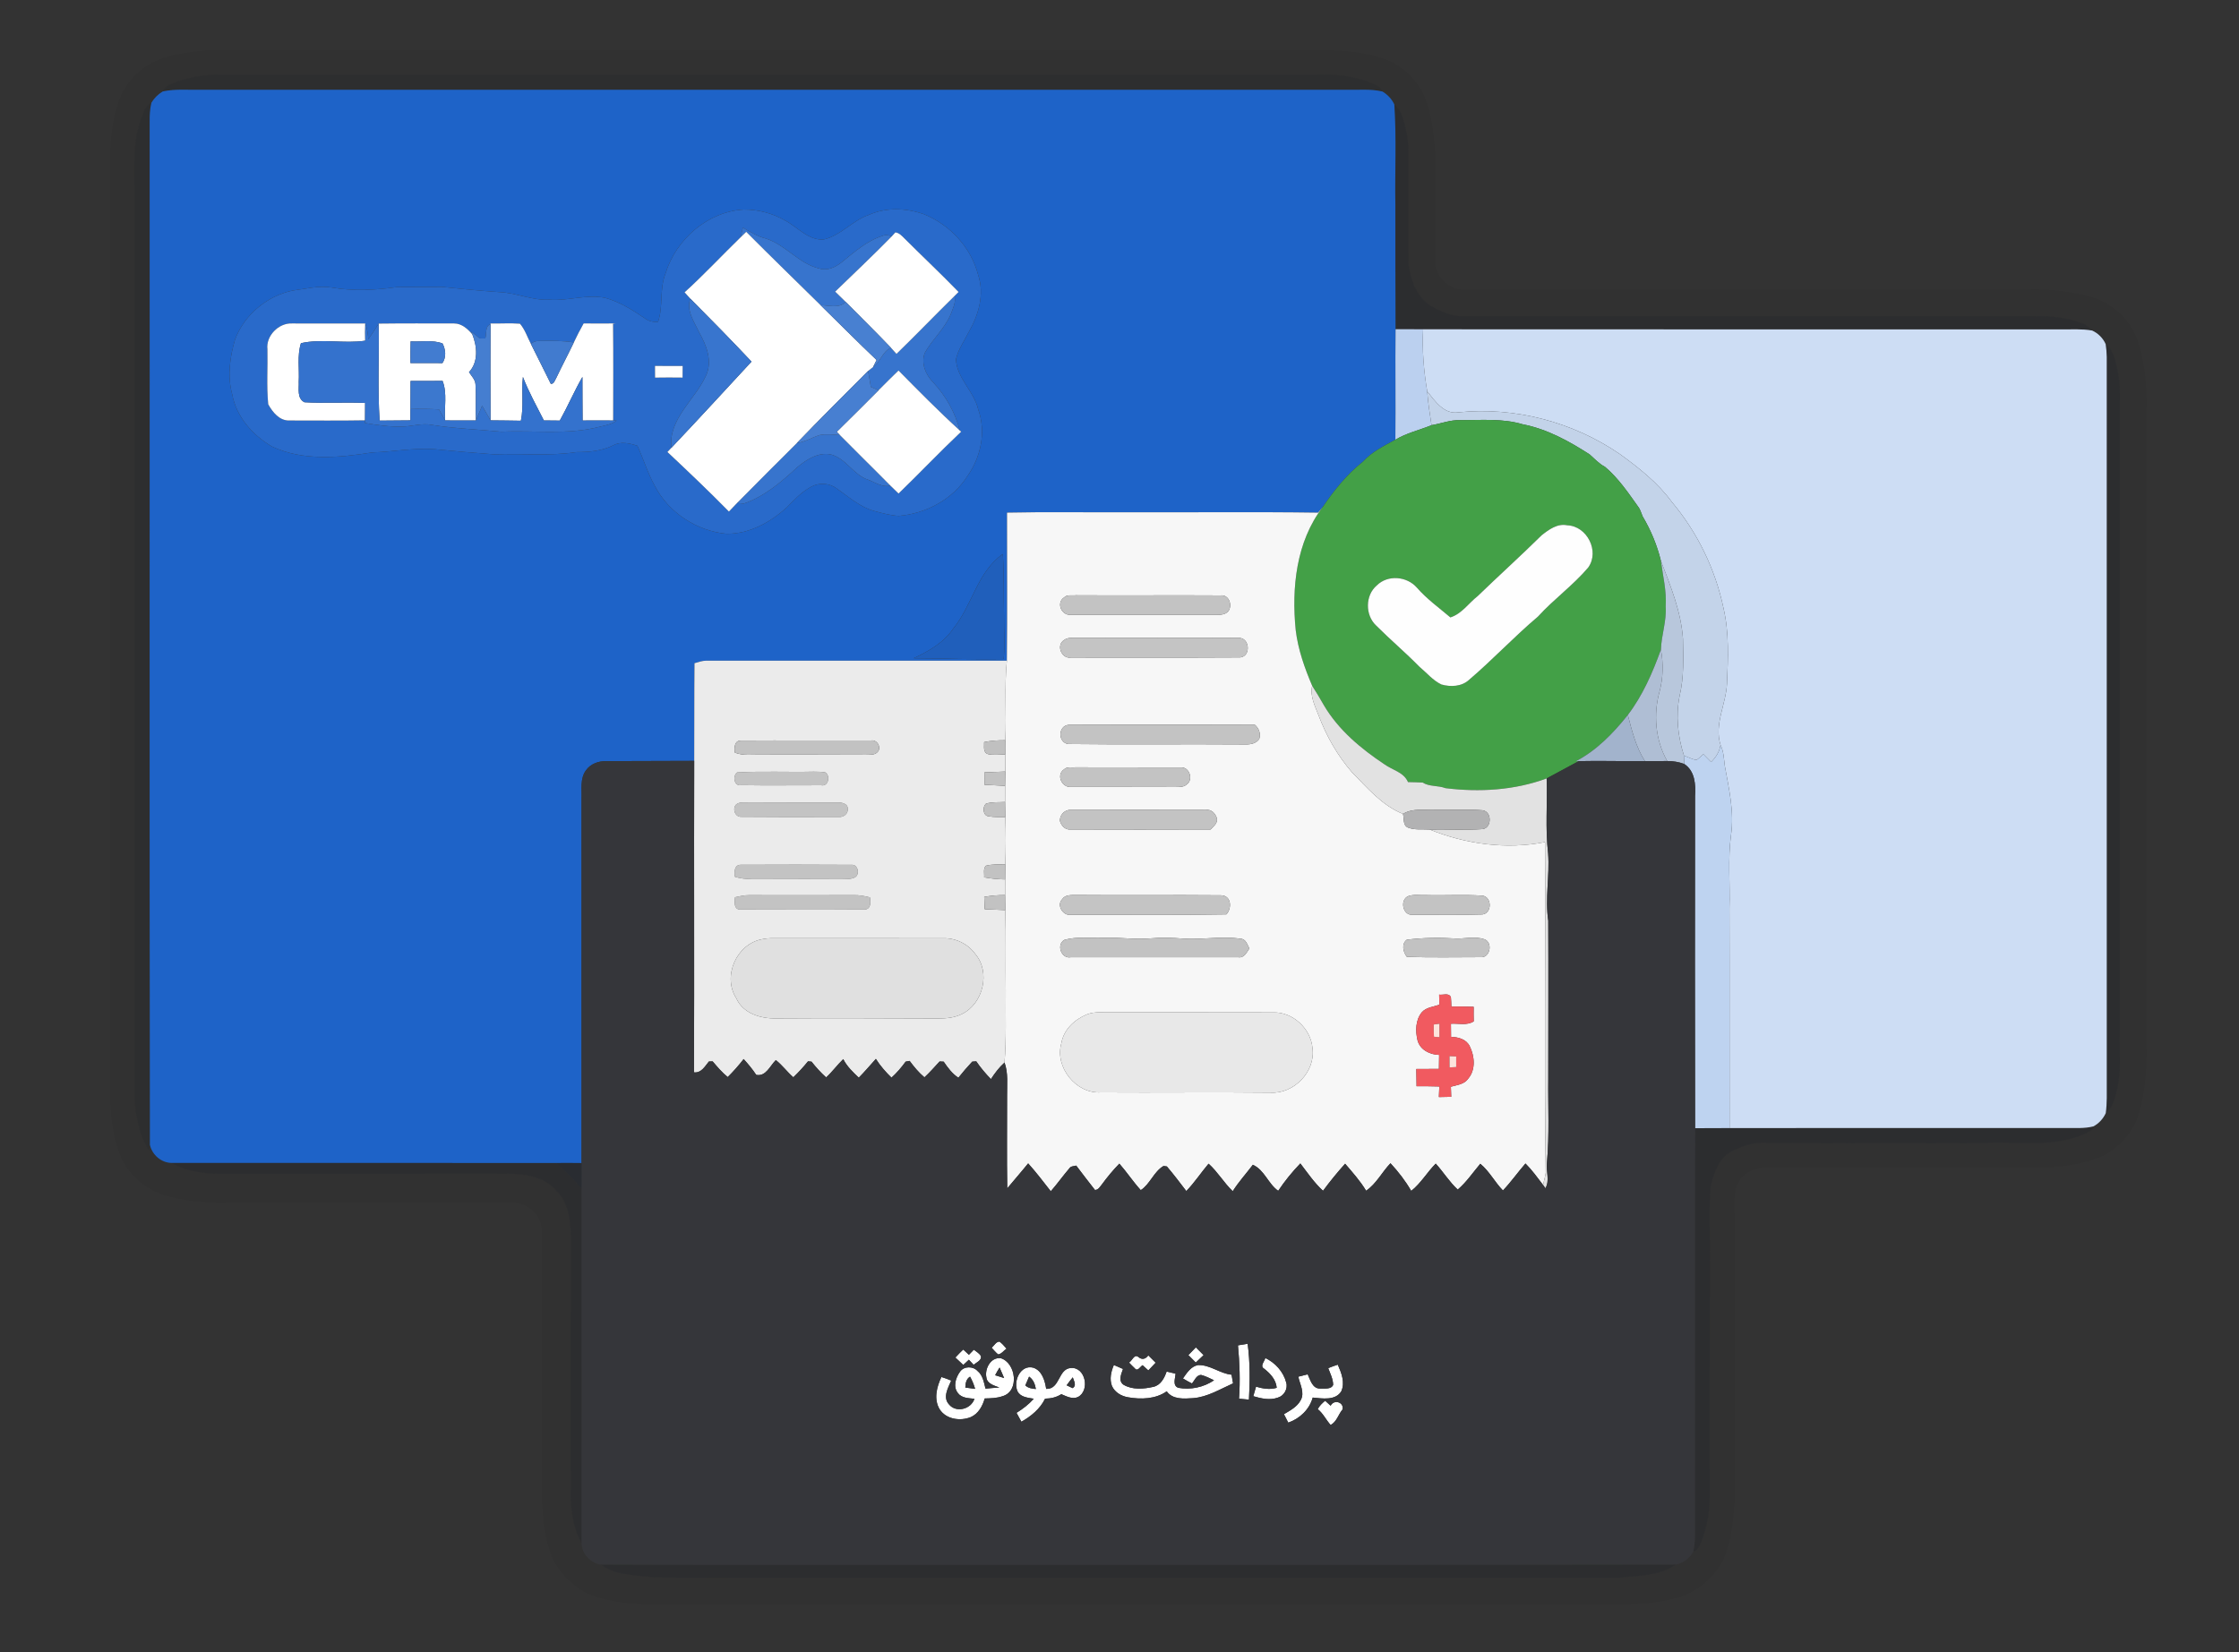 <?xml version="1.0" encoding="UTF-8" ?>
<!DOCTYPE svg PUBLIC "-//W3C//DTD SVG 1.1//EN" "http://www.w3.org/Graphics/SVG/1.1/DTD/svg11.dtd">
<svg width="897pt" height="662pt" viewBox="0 0 897 662" version="1.1" xmlns="http://www.w3.org/2000/svg">
<rect x="0" y="0" width="897" height="662" fill="#333333" stroke="none"/>
<g id="#01050b0e">
<path fill="#01050b" opacity="0.05" d=" M 80.37 20.42 C 84.54 19.88 88.75 20.11 92.94 20.12 C 232.96 20.05 373.00 20.19 513.02 20.09 C 526.58 20.37 540.57 18.95 553.66 23.34 C 560.44 25.40 566.06 30.40 569.60 36.46 C 573.41 44.03 574.34 52.62 574.89 60.97 C 574.87 75.32 574.88 89.67 574.89 104.02 C 574.68 110.16 579.75 115.95 585.98 116.10 C 660.99 116.17 736.00 116.06 811.01 116.12 C 819.53 115.66 828.15 116.56 836.42 118.63 C 846.06 120.92 854.30 128.56 856.92 138.16 C 859.54 146.84 860.14 156.01 859.88 165.02 C 859.91 249.33 859.87 333.64 859.88 417.95 C 860.12 427.06 859.60 436.31 857.19 445.13 C 855.17 452.94 849.49 459.59 842.36 463.23 C 832.19 467.54 820.86 468.08 809.95 467.88 C 775.97 467.88 741.99 467.91 708.01 467.85 C 703.60 467.68 698.69 469.51 696.57 473.62 C 694.14 477.64 694.96 482.52 694.87 486.99 C 694.88 525.31 694.88 563.63 694.89 601.96 C 694.27 609.86 693.64 618.02 690.25 625.31 C 686.40 632.30 679.90 638.06 672.12 640.17 C 663.01 642.77 653.44 643.07 644.03 642.90 C 515.37 642.94 386.69 642.80 258.03 642.95 C 249.88 642.30 241.46 641.60 234.04 637.88 C 227.64 634.06 222.15 628.14 220.10 620.86 C 218.04 614.80 217.63 608.34 217.14 602.00 C 217.00 565.66 217.23 529.30 217.09 492.95 C 216.91 486.69 211.17 481.61 204.97 481.87 C 167.63 481.89 130.29 481.90 92.95 481.87 C 84.70 482.30 76.34 481.51 68.32 479.60 C 59.98 477.70 52.56 472.03 48.76 464.35 C 44.14 453.57 43.92 441.57 44.12 430.03 C 44.09 314.02 44.12 198.02 44.11 82.00 C 44.40 68.67 42.98 54.97 47.09 42.06 C 48.55 36.85 51.70 32.24 55.78 28.72 C 62.42 22.68 71.79 21.36 80.37 20.42 M 70.06 33.02 C 68.21 33.82 65.87 34.45 65.23 36.63 C 63.34 37.75 61.76 39.32 60.64 41.20 C 58.23 42.01 57.69 44.80 56.75 46.85 C 52.85 57.11 53.93 68.23 53.85 78.97 C 53.85 198.97 53.86 318.97 53.83 438.97 C 54.22 446.63 55.49 454.60 59.74 461.16 C 59.82 460.56 59.98 459.37 60.06 458.78 C 60.97 462.75 64.56 465.94 68.70 466.00 C 75.37 469.89 83.40 470.49 90.96 470.35 C 128.29 470.33 165.62 470.38 202.95 470.30 C 209.99 470.35 218.00 471.40 222.84 477.11 C 227.59 481.71 228.57 488.70 228.68 495.00 C 228.60 530.02 228.74 565.05 228.61 600.07 C 228.85 606.34 229.85 612.82 232.98 618.35 C 233.08 622.60 236.51 626.33 240.69 626.94 C 246.74 631.52 254.82 631.04 261.98 632.12 C 280.00 632.38 298.03 632.16 316.05 632.24 C 427.03 632.22 538.01 632.26 648.99 632.22 C 656.50 631.27 664.92 631.68 671.27 626.93 C 674.31 626.50 676.86 624.42 678.35 621.79 C 680.31 621.28 680.90 619.23 681.65 617.62 C 683.82 612.01 684.98 605.97 684.95 599.95 C 684.87 568.98 684.93 538.00 685.07 507.03 C 685.26 496.38 684.43 485.69 685.37 475.07 C 686.72 470.03 688.50 464.20 693.43 461.55 C 697.91 459.23 702.89 457.47 708.02 457.93 C 718.68 457.99 729.34 458.14 740.00 458.13 C 759.99 457.65 779.98 458.56 799.97 457.82 C 811.79 457.92 824.23 459.29 835.34 454.30 C 836.60 453.59 838.61 453.16 838.67 451.36 C 840.86 450.20 842.59 448.30 843.62 446.05 C 846.46 443.91 847.23 440.25 848.07 436.99 C 849.93 429.46 849.08 421.67 849.23 414.00 C 849.24 332.00 849.24 250.00 849.23 168.01 C 849.16 161.32 849.78 154.53 848.26 147.95 C 847.41 144.36 846.66 140.30 843.58 137.89 C 842.50 135.47 840.56 133.54 838.17 132.45 C 837.08 131.27 835.90 130.13 834.35 129.62 C 828.21 127.23 821.53 126.45 814.97 126.75 C 739.00 126.77 663.02 126.75 587.04 126.76 C 582.66 126.94 578.47 125.41 574.66 123.38 C 568.13 120.34 565.23 112.77 564.34 106.07 C 564.09 94.70 564.33 83.33 564.25 71.96 C 564.10 65.27 564.79 58.48 563.24 51.90 C 562.40 48.32 561.61 44.33 558.61 41.88 C 557.59 39.69 555.90 37.89 553.83 36.67 C 553.60 36.25 553.12 35.42 552.88 35.00 C 544.84 30.35 535.12 29.62 526.00 29.86 C 379.67 29.85 233.33 29.83 87.00 29.86 C 81.25 30.04 75.47 31.00 70.06 33.02 Z" />
</g>
<g id="#030b171d">
<path fill="#030b17" opacity="0.11" d=" M 70.06 33.02 C 75.47 31.00 81.25 30.04 87.00 29.86 C 233.33 29.83 379.67 29.85 526.00 29.86 C 535.12 29.62 544.84 30.35 552.88 35.00 C 553.12 35.42 553.60 36.25 553.83 36.67 C 548.96 35.52 543.92 36.12 538.97 35.98 C 386.30 35.96 233.64 35.96 80.98 35.97 C 75.73 36.12 70.41 35.53 65.23 36.63 C 65.87 34.45 68.21 33.82 70.06 33.02 Z" />
<path fill="#030b17" opacity="0.11" d=" M 56.75 46.85 C 57.69 44.80 58.23 42.01 60.64 41.20 C 60.05 43.77 59.93 46.41 59.96 49.04 C 60.03 185.62 59.84 322.20 60.06 458.78 C 59.98 459.37 59.82 460.56 59.74 461.16 C 55.49 454.60 54.22 446.63 53.83 438.97 C 53.86 318.97 53.85 198.97 53.85 78.97 C 53.93 68.23 52.85 57.11 56.75 46.85 Z" />
</g>
<g id="#1e63c8ff">
<path fill="#1e63c8" opacity="1.00" d=" M 65.23 36.63 C 70.41 35.53 75.73 36.12 80.98 35.97 C 233.64 35.96 386.30 35.96 538.97 35.98 C 543.92 36.12 548.96 35.52 553.83 36.67 C 555.90 37.89 557.59 39.69 558.61 41.88 C 559.50 55.22 558.80 68.63 559.02 82.01 C 558.98 98.65 559.07 115.29 559.10 131.93 C 558.93 146.68 559.19 161.44 559.02 176.20 C 554.41 178.70 549.63 181.05 546.03 184.99 C 539.62 190.06 534.48 196.46 529.92 203.19 C 529.30 203.95 528.68 204.69 528.05 205.43 C 502.37 205.06 476.68 205.38 451.00 205.27 C 435.15 205.37 419.29 205.07 403.44 205.42 C 403.43 225.19 403.58 244.97 403.38 264.74 C 363.23 264.76 323.08 264.73 282.93 264.74 C 281.30 264.76 279.76 265.32 278.23 265.76 C 278.09 278.81 278.20 291.85 278.12 304.89 C 266.39 304.94 254.67 304.95 242.95 305.00 C 239.83 304.90 236.56 306.07 234.73 308.71 C 232.32 311.98 233.13 316.26 232.98 320.04 C 233.01 368.71 233.01 417.38 232.99 466.05 C 229.59 466.01 226.19 465.99 222.80 466.03 C 171.43 465.99 120.06 466.03 68.70 466.00 C 64.56 465.94 60.97 462.75 60.06 458.78 C 59.84 322.20 60.03 185.62 59.96 49.04 C 59.93 46.41 60.05 43.77 60.64 41.20 C 61.76 39.32 63.34 37.75 65.23 36.63 M 266.62 109.60 C 264.13 115.79 265.79 122.66 263.64 128.94 C 261.75 129.14 259.89 128.74 258.37 127.58 C 253.48 124.26 248.38 121.02 242.64 119.41 C 235.12 117.75 227.61 120.71 220.04 120.08 C 213.18 120.47 206.82 117.30 200.03 117.05 C 192.33 116.52 184.65 115.76 176.98 114.96 C 170.98 115.06 164.98 114.97 158.99 115.05 C 150.38 116.27 141.56 116.72 132.95 115.23 C 127.73 114.33 122.53 115.78 117.37 116.41 C 107.06 118.51 97.87 126.13 94.17 136.03 C 92.09 143.10 91.02 150.73 93.02 157.96 C 94.66 167.03 101.25 174.42 109.01 178.96 C 121.54 184.82 135.89 183.40 149.14 181.30 C 157.45 181.03 165.68 179.42 174.01 179.99 C 181.98 180.78 189.96 181.49 197.94 182.06 C 208.97 181.65 220.08 182.83 231.03 181.16 C 236.02 181.19 241.04 180.72 245.58 178.50 C 248.69 176.78 252.18 177.60 255.35 178.62 C 257.83 183.92 259.45 189.60 262.34 194.71 C 267.85 205.42 279.11 212.74 291.04 213.90 C 300.21 213.98 308.67 209.30 315.28 203.26 C 318.26 200.20 321.24 197.02 325.06 195.01 C 328.23 193.28 332.36 193.58 335.24 195.77 C 339.99 199.08 344.46 203.14 350.16 204.75 C 353.38 205.61 356.64 206.51 359.98 206.74 C 370.92 205.85 381.73 200.12 387.62 190.70 C 392.99 183.12 395.11 172.94 391.89 164.06 C 390.23 156.76 383.32 151.64 382.97 143.96 C 383.88 140.02 386.29 136.65 388.09 133.08 C 392.05 126.26 394.48 117.86 391.86 110.13 C 389.01 99.12 380.58 90.06 370.12 85.83 C 363.04 83.35 355.03 82.99 348.08 86.11 C 341.47 88.35 336.82 94.45 329.94 95.98 C 323.84 96.37 319.58 91.04 314.58 88.39 C 309.60 85.47 303.77 83.94 298.01 83.96 C 283.54 84.75 270.77 95.94 266.62 109.60 M 381.90 251.89 C 378.10 257.51 372.04 260.99 366.01 263.77 C 378.04 263.80 390.07 264.38 402.09 264.09 C 402.72 258.39 402.20 252.66 402.25 246.95 C 402.05 238.64 402.27 230.31 401.77 222.01 C 391.48 229.24 389.53 242.56 381.90 251.89 Z" />
</g>
<g id="#030c1920">
<path fill="#030c19" opacity="0.13" d=" M 558.61 41.88 C 561.61 44.33 562.40 48.32 563.24 51.90 C 564.79 58.48 564.10 65.27 564.25 71.96 C 564.33 83.33 564.09 94.70 564.34 106.07 C 565.23 112.77 568.13 120.34 574.66 123.38 C 578.47 125.41 582.66 126.94 587.04 126.76 C 663.02 126.75 739.00 126.77 814.97 126.75 C 821.53 126.45 828.21 127.23 834.35 129.62 C 835.90 130.13 837.08 131.27 838.17 132.45 C 834.17 131.74 830.10 132.04 826.07 131.99 C 740.76 131.95 655.45 132.04 570.14 131.95 C 566.46 131.93 562.78 131.90 559.10 131.93 C 559.07 115.29 558.98 98.65 559.02 82.01 C 558.80 68.63 559.50 55.22 558.61 41.88 Z" />
<path fill="#030c19" opacity="0.13" d=" M 843.58 137.89 C 846.66 140.30 847.41 144.36 848.26 147.95 C 849.78 154.53 849.16 161.32 849.23 168.01 C 849.24 250.00 849.24 332.00 849.23 414.00 C 849.08 421.67 849.93 429.46 848.07 436.99 C 847.23 440.25 846.46 443.91 843.62 446.05 C 843.89 444.04 844.00 442.02 844.02 440.01 C 844.01 341.02 844.02 242.03 844.01 143.05 C 843.98 141.32 843.84 139.59 843.58 137.89 Z" />
<path fill="#030c19" opacity="0.13" d=" M 679.09 452.09 C 683.69 452.09 688.30 452.05 692.91 452.04 C 737.94 451.98 782.97 452.03 827.99 452.01 C 831.55 451.98 835.17 452.26 838.67 451.36 C 838.61 453.16 836.60 453.59 835.34 454.30 C 824.23 459.29 811.79 457.92 799.97 457.82 C 779.98 458.56 759.99 457.65 740.00 458.13 C 729.34 458.14 718.68 457.99 708.02 457.93 C 702.89 457.47 697.91 459.23 693.43 461.55 C 688.50 464.20 686.72 470.03 685.37 475.07 C 684.43 485.69 685.26 496.38 685.07 507.03 C 684.93 538.00 684.87 568.98 684.95 599.95 C 684.98 605.97 683.82 612.01 681.65 617.62 C 680.90 619.23 680.31 621.28 678.35 621.79 C 679.24 617.90 679.01 613.90 679.01 609.96 C 679.07 557.33 678.95 504.71 679.09 452.09 Z" />
<path fill="#030c19" opacity="0.13" d=" M 240.69 626.94 C 277.47 627.13 314.24 626.97 351.02 627.03 C 457.77 626.97 564.52 627.14 671.27 626.93 C 664.92 631.68 656.50 631.27 648.99 632.22 C 538.01 632.26 427.03 632.22 316.05 632.24 C 298.03 632.16 280.00 632.38 261.98 632.12 C 254.82 631.04 246.74 631.52 240.69 626.94 Z" />
</g>
<g id="#296acaff">
<path fill="#296aca" opacity="1.00" d=" M 266.62 109.60 C 270.77 95.94 283.54 84.75 298.01 83.96 C 303.77 83.94 309.60 85.47 314.58 88.39 C 319.58 91.04 323.84 96.37 329.94 95.98 C 336.82 94.45 341.47 88.35 348.08 86.11 C 355.03 82.99 363.04 83.35 370.12 85.83 C 380.58 90.06 389.01 99.12 391.86 110.13 C 394.48 117.86 392.05 126.26 388.09 133.08 C 386.29 136.65 383.88 140.02 382.97 143.96 C 383.32 151.64 390.23 156.76 391.89 164.06 C 395.11 172.94 392.99 183.12 387.62 190.70 C 381.73 200.12 370.92 205.85 359.98 206.74 C 356.64 206.51 353.38 205.61 350.16 204.75 C 344.46 203.14 339.99 199.08 335.24 195.77 C 332.36 193.58 328.23 193.28 325.06 195.01 C 321.24 197.02 318.26 200.20 315.28 203.26 C 308.67 209.30 300.21 213.98 291.04 213.90 C 279.11 212.74 267.85 205.42 262.34 194.71 C 259.45 189.60 257.83 183.92 255.35 178.62 C 252.18 177.60 248.69 176.78 245.58 178.50 C 241.04 180.72 236.02 181.19 231.03 181.16 C 220.08 182.83 208.97 181.65 197.94 182.06 C 189.96 181.49 181.98 180.78 174.01 179.99 C 165.68 179.42 157.45 181.03 149.14 181.30 C 135.89 183.40 121.54 184.82 109.01 178.96 C 101.25 174.42 94.66 167.03 93.02 157.96 C 91.02 150.73 92.09 143.10 94.17 136.03 C 97.87 126.13 107.06 118.51 117.37 116.41 C 122.53 115.78 127.73 114.33 132.95 115.23 C 141.56 116.72 150.38 116.27 158.99 115.05 C 164.98 114.97 170.98 115.06 176.98 114.96 C 184.65 115.76 192.33 116.52 200.03 117.05 C 206.82 117.30 213.18 120.47 220.04 120.08 C 227.61 120.71 235.12 117.75 242.64 119.41 C 248.38 121.02 253.48 124.26 258.37 127.58 C 259.89 128.74 261.75 129.14 263.64 128.94 C 265.79 122.66 264.13 115.79 266.62 109.60 M 296.69 95.10 C 289.17 102.40 282.02 110.10 274.26 117.14 C 275.01 117.99 275.77 118.86 276.56 119.68 C 274.81 124.36 278.11 128.88 279.99 132.99 C 283.01 138.22 285.63 144.82 282.76 150.69 C 278.33 160.34 267.77 167.78 268.96 179.46 C 268.43 180.01 267.90 180.57 267.38 181.12 C 275.71 188.95 284.01 196.83 292.02 204.99 C 293.10 203.83 294.20 202.67 295.32 201.53 C 295.97 201.60 297.27 201.75 297.92 201.82 C 306.19 198.98 313.02 193.16 319.34 187.28 C 323.08 184.17 327.82 181.05 332.93 182.13 C 339.01 183.75 341.90 190.32 347.80 192.24 C 350.68 193.29 353.46 195.43 356.69 194.58 C 357.77 195.66 358.88 196.71 359.98 197.77 C 368.43 189.60 376.52 181.06 385.06 172.99 L 384.56 172.55 C 382.66 165.34 378.94 158.63 373.83 153.20 C 370.84 150.19 368.89 145.58 370.48 141.42 C 373.51 135.96 378.49 131.74 380.90 125.90 C 381.75 123.59 383.06 121.16 382.38 118.64 C 382.80 118.23 383.62 117.41 384.03 117.00 C 376.97 109.71 369.57 102.76 362.39 95.59 C 361.32 94.53 360.28 93.32 358.71 93.12 C 358.36 93.50 357.66 94.26 357.32 94.65 C 356.10 94.33 354.83 93.98 353.62 94.51 C 347.26 96.47 342.24 101.05 337.15 105.13 C 334.71 107.07 331.50 108.61 328.34 107.62 C 319.99 105.72 314.72 98.01 306.64 95.53 C 303.35 94.73 300.54 92.83 297.61 91.24 C 297.29 92.52 296.98 93.81 296.69 95.10 M 151.71 129.67 C 150.39 131.82 148.98 133.90 147.56 135.97 C 147.38 133.82 147.12 131.66 146.34 129.63 C 136.54 129.62 126.74 129.62 116.94 129.61 C 111.62 129.38 106.47 134.61 107.14 139.98 C 107.30 147.31 106.75 154.70 107.46 162.00 C 109.18 165.14 111.96 168.64 115.92 168.50 C 126.02 168.50 136.13 168.61 146.23 168.43 L 146.22 169.51 C 151.11 170.33 156.05 171.05 161.03 170.94 C 165.01 170.89 168.95 169.47 172.94 170.25 C 182.21 171.75 191.60 172.08 200.92 173.00 C 213.96 172.36 227.25 174.35 240.05 171.06 C 242.46 170.47 245.01 170.08 247.05 168.55 L 245.65 168.51 C 245.67 155.59 245.75 142.67 245.61 129.74 C 245.89 129.71 246.45 129.63 246.72 129.60 C 242.42 129.64 238.12 129.63 233.82 129.60 C 232.42 132.09 231.11 134.63 229.89 137.22 C 225.29 136.48 220.63 136.53 215.99 136.63 C 214.74 136.59 213.63 136.98 212.68 137.79 C 211.26 135.08 210.32 132.05 208.30 129.71 C 204.38 129.41 200.45 129.71 196.52 129.61 L 196.52 129.98 C 194.20 130.63 195.06 133.81 194.41 135.64 C 193.85 135.63 192.73 135.61 192.17 135.60 C 191.06 134.67 189.94 133.76 188.82 132.86 L 189.24 134.01 C 187.39 131.82 184.99 129.60 181.93 129.61 C 171.86 129.60 161.78 129.54 151.71 129.67 M 262.43 151.32 C 266.10 151.26 269.78 151.26 273.46 151.31 C 273.47 149.75 273.48 148.20 273.49 146.65 C 269.79 146.67 266.10 146.67 262.41 146.62 C 262.39 148.18 262.39 149.75 262.43 151.32 Z" />
</g>
<g id="#3774cdff">
<path fill="#3774cd" opacity="1.00" d=" M 296.69 95.10 C 296.98 93.81 297.29 92.52 297.61 91.24 C 300.54 92.83 303.35 94.73 306.64 95.53 C 314.72 98.01 319.99 105.72 328.34 107.62 C 331.50 108.61 334.71 107.07 337.15 105.13 C 342.24 101.05 347.26 96.47 353.62 94.51 C 354.83 93.98 356.10 94.33 357.32 94.65 C 349.91 102.22 342.20 109.49 334.59 116.86 C 336.02 118.24 337.44 119.62 338.85 121.03 C 336.10 123.69 332.11 122.36 328.74 122.29 C 318.80 112.50 308.79 102.78 298.95 92.90 C 298.38 93.45 297.25 94.55 296.69 95.10 Z" />
<path fill="#3774cd" opacity="1.00" d=" M 382.38 118.64 C 383.06 121.16 381.75 123.59 380.90 125.90 C 378.49 131.74 373.51 135.96 370.48 141.42 C 368.89 145.58 370.84 150.19 373.83 153.20 C 378.94 158.63 382.66 165.34 384.56 172.55 C 376.08 164.83 368.02 156.63 359.96 148.47 C 357.30 151.10 354.60 153.69 351.98 156.37 C 350.95 155.93 349.91 155.50 348.88 155.06 C 348.49 152.93 348.12 150.79 347.78 148.65 C 348.44 148.13 349.10 147.62 349.76 147.10 C 352.78 145.09 353.39 140.89 356.94 139.36 C 357.49 139.98 358.60 141.20 359.15 141.82 C 367.00 134.20 374.57 126.30 382.38 118.64 Z" />
<path fill="#3774cd" opacity="1.00" d=" M 328.34 174.34 C 331.01 173.81 333.75 174.18 336.45 174.32 C 343.15 181.12 350.00 187.77 356.69 194.58 C 353.46 195.43 350.68 193.29 347.80 192.24 C 341.90 190.32 339.01 183.75 332.93 182.13 C 327.82 181.05 323.08 184.17 319.34 187.28 C 313.02 193.16 306.19 198.98 297.92 201.82 C 297.27 201.75 295.97 201.60 295.32 201.53 C 303.28 193.51 311.23 185.49 319.25 177.53 C 322.49 177.10 325.27 175.30 328.34 174.34 Z" />
</g>
<g id="#ffffffff">
<path fill="#ffffff" opacity="1.00" d=" M 358.71 93.12 C 360.28 93.32 361.32 94.53 362.39 95.59 C 369.57 102.76 376.97 109.71 384.03 117.00 C 383.62 117.41 382.80 118.23 382.38 118.64 C 374.57 126.30 367.00 134.20 359.15 141.82 C 358.60 141.20 357.49 139.98 356.94 139.36 C 351.02 133.14 344.88 127.14 338.85 121.03 C 337.44 119.62 336.02 118.24 334.59 116.86 C 342.20 109.49 349.91 102.22 357.32 94.65 C 357.66 94.26 358.36 93.50 358.71 93.12 Z" />
<path fill="#ffffff" opacity="1.00" d=" M 296.69 95.10 C 297.25 94.55 298.38 93.45 298.95 92.90 C 308.79 102.78 318.80 112.50 328.74 122.29 C 336.22 129.61 343.58 137.05 351.17 144.26 C 350.71 145.22 350.24 146.16 349.76 147.10 C 349.10 147.62 348.44 148.13 347.78 148.65 C 338.23 158.22 328.64 167.78 319.25 177.53 C 311.23 185.49 303.28 193.51 295.32 201.53 C 294.20 202.67 293.10 203.83 292.02 204.99 C 284.01 196.83 275.71 188.95 267.38 181.12 C 267.90 180.57 268.43 180.01 268.96 179.46 C 279.77 168.04 290.40 156.46 301.08 144.91 C 293.05 136.37 284.84 127.99 276.56 119.68 C 275.77 118.86 275.01 117.99 274.26 117.14 C 282.02 110.10 289.17 102.40 296.69 95.10 Z" />
<path fill="#ffffff" opacity="1.00" d=" M 151.71 129.67 C 161.78 129.54 171.86 129.60 181.93 129.61 C 184.99 129.60 187.39 131.82 189.24 134.01 C 191.17 138.85 191.72 145.05 187.89 149.12 C 188.89 150.71 190.45 152.15 190.50 154.15 C 190.80 158.93 190.44 163.72 190.66 168.50 C 186.55 168.50 182.44 168.52 178.34 168.47 C 177.91 163.20 179.26 157.67 177.31 152.63 C 173.03 152.70 168.76 152.64 164.48 152.65 C 164.43 156.41 164.42 160.17 164.43 163.93 C 164.43 165.43 164.43 166.94 164.42 168.45 C 160.31 168.50 156.20 168.49 152.09 168.55 C 151.24 155.62 151.94 142.63 151.71 129.67 M 164.51 136.78 C 164.43 139.68 164.40 142.59 164.44 145.49 C 168.71 145.49 172.98 145.44 177.25 145.50 C 178.86 143.12 178.56 140.09 177.30 137.63 C 173.21 136.08 168.76 137.05 164.51 136.78 Z" />
<path fill="#ffffff" opacity="1.00" d=" M 196.52 129.61 C 200.45 129.71 204.38 129.41 208.30 129.71 C 210.32 132.05 211.26 135.08 212.68 137.79 C 215.34 143.14 218.04 148.46 220.67 153.82 C 222.00 153.89 222.25 152.40 222.83 151.51 C 225.10 146.71 227.60 142.02 229.89 137.22 C 231.11 134.63 232.42 132.09 233.82 129.60 C 238.12 129.63 242.42 129.64 246.72 129.60 C 246.45 129.63 245.89 129.71 245.61 129.74 C 245.75 142.67 245.67 155.59 245.65 168.51 C 241.57 168.44 237.49 168.52 233.40 168.51 C 233.30 162.69 233.40 156.87 233.33 151.05 C 230.05 156.74 227.47 162.80 224.27 168.54 C 222.14 168.52 220.01 168.50 217.89 168.48 C 214.99 162.72 211.81 157.08 209.50 151.04 C 208.85 156.88 209.89 162.82 208.68 168.60 C 204.63 168.50 200.58 168.51 196.53 168.45 C 196.45 155.63 196.48 142.80 196.52 129.98 L 196.52 129.61 Z" />
<path fill="#ffffff" opacity="1.00" d=" M 107.14 139.98 C 106.47 134.61 111.62 129.38 116.94 129.61 C 126.74 129.62 136.54 129.62 146.34 129.63 C 146.27 131.93 146.27 134.22 146.32 136.52 C 137.83 137.81 129.03 135.61 120.56 137.52 C 118.99 142.54 119.97 147.85 119.68 153.02 C 119.82 155.81 118.90 159.62 121.96 161.19 C 130.05 161.66 138.17 161.10 146.27 161.47 C 146.26 163.78 146.25 166.10 146.23 168.43 C 136.13 168.61 126.02 168.50 115.92 168.50 C 111.96 168.64 109.18 165.14 107.46 162.00 C 106.75 154.70 107.30 147.31 107.14 139.98 Z" />
<path fill="#ffffff" opacity="1.00" d=" M 262.43 151.32 C 262.39 149.75 262.39 148.18 262.41 146.62 C 266.10 146.67 269.79 146.67 273.49 146.65 C 273.48 148.20 273.47 149.75 273.46 151.31 C 269.78 151.26 266.10 151.26 262.43 151.32 Z" />
<path fill="#ffffff" opacity="1.00" d=" M 351.98 156.37 C 354.60 153.69 357.30 151.10 359.96 148.47 C 368.02 156.63 376.08 164.83 384.56 172.55 L 385.06 172.99 C 376.52 181.06 368.43 189.60 359.98 197.77 C 358.88 196.71 357.77 195.66 356.69 194.58 C 350.00 187.77 343.15 181.12 336.45 174.32 C 336.14 174.00 335.53 173.37 335.22 173.05 C 340.80 167.49 346.46 161.99 351.98 156.37 Z" />
<path fill="#ffffff" opacity="1.00" d=" M 397.27 540.05 C 398.30 539.24 398.98 537.65 400.43 537.60 C 401.50 538.40 402.37 539.44 403.25 540.44 C 402.12 541.15 401.28 542.54 399.89 542.74 C 398.91 541.94 398.10 540.97 397.27 540.05 Z" />
<path fill="#ffffff" opacity="1.00" d=" M 495.96 539.11 C 497.24 538.89 498.54 538.67 499.84 538.46 C 500.83 545.88 500.78 553.40 500.36 560.86 C 499.02 560.73 497.70 560.60 496.38 560.48 C 496.89 553.35 496.63 546.21 495.96 539.11 Z" />
<path fill="#ffffff" opacity="1.00" d=" M 476.09 543.01 C 477.08 541.97 478.08 540.94 479.09 539.91 C 480.11 540.94 481.15 541.98 482.19 543.02 C 481.14 544.00 480.10 544.99 479.06 545.99 C 478.06 544.99 477.07 544.00 476.09 543.01 Z" />
<path fill="#ffffff" opacity="1.00" d=" M 382.75 543.99 C 383.76 542.88 384.81 541.81 385.89 540.78 C 386.46 541.31 387.60 542.36 388.17 542.89 C 388.66 542.38 389.65 541.36 390.14 540.85 C 391.12 541.58 392.20 542.24 392.93 543.27 C 393.50 545.11 391.16 545.93 390.07 546.91 C 389.59 546.40 388.63 545.38 388.15 544.87 C 387.59 545.39 386.47 546.44 385.91 546.96 C 384.85 545.96 383.81 544.97 382.75 543.99 Z" />
<path fill="#ffffff" opacity="1.00" d=" M 395.18 552.02 C 394.41 548.52 396.86 543.81 400.89 544.24 C 407.09 546.11 408.51 557.58 401.61 559.49 C 399.33 560.29 396.89 560.33 394.50 560.39 C 393.64 563.44 391.97 566.50 388.94 567.85 C 384.73 569.57 379.02 568.78 376.43 564.70 C 374.01 560.67 375.27 555.75 377.15 551.79 C 378.48 552.19 379.79 552.68 381.08 553.22 C 379.85 556.11 377.60 559.89 380.15 562.72 C 382.99 566.28 389.04 564.73 390.39 560.52 C 388.10 560.25 385.32 560.30 383.79 558.26 C 381.70 555.70 382.87 552.01 384.64 549.62 C 386.19 547.40 389.84 547.40 391.61 549.37 C 393.77 551.09 394.16 553.96 394.83 556.46 C 396.67 556.27 398.51 556.11 400.37 556.00 C 398.37 555.24 395.48 554.52 395.18 552.02 M 398.68 551.08 C 399.87 551.45 401.06 551.82 402.27 552.20 C 401.68 550.78 401.08 549.38 400.46 547.99 C 399.82 548.99 399.23 550.01 398.68 551.08 M 386.73 556.02 C 388.03 556.19 389.34 556.37 390.65 556.54 C 390.17 554.83 389.49 553.19 388.63 551.65 C 387.06 552.58 386.80 554.34 386.73 556.02 Z" />
<path fill="#ffffff" opacity="1.00" d=" M 452.32 546.00 C 453.54 545.36 454.41 542.38 456.07 543.78 C 457.49 544.95 458.82 544.73 460.04 543.13 C 461.02 544.10 462.01 545.08 462.99 546.06 C 462.01 547.08 461.03 548.12 460.05 549.15 C 459.27 548.44 458.51 547.75 457.75 547.06 C 456.87 547.53 455.73 549.77 454.67 548.36 C 453.86 547.59 453.07 546.81 452.32 546.00 Z" />
<path fill="#ffffff" opacity="1.00" d=" M 506.43 548.45 C 504.61 547.40 506.65 545.50 506.92 544.17 C 510.88 546.08 514.15 549.65 515.27 553.95 C 516.06 556.44 514.48 559.30 511.99 560.03 C 508.76 561.23 505.27 560.41 502.10 559.48 C 502.45 558.20 502.82 556.92 503.20 555.66 C 505.89 556.44 508.71 556.96 511.48 556.12 C 511.22 552.85 508.88 550.36 506.43 548.45 Z" />
<path fill="#ffffff" opacity="1.00" d=" M 446.24 546.98 C 447.46 547.49 448.68 548.02 449.90 548.57 C 449.24 550.56 447.90 553.27 450.07 554.86 C 453.59 556.99 458.11 556.62 461.97 555.75 C 464.97 555.14 466.48 552.24 467.38 549.61 C 468.57 549.88 469.76 550.16 470.96 550.45 C 470.87 552.35 469.63 555.19 472.06 556.12 C 476.94 557.05 482.26 555.90 486.38 553.10 C 484.67 552.29 482.98 551.42 481.15 550.95 C 479.26 551.06 478.60 553.17 477.53 554.38 C 476.29 553.76 475.08 553.09 473.92 552.36 C 475.48 550.18 477.10 547.53 479.96 547.01 C 484.78 546.84 488.66 550.39 493.39 550.87 C 493.59 552.02 493.79 553.17 494.00 554.34 C 488.80 556.65 483.78 559.81 477.97 560.27 C 474.33 560.50 469.80 560.90 467.42 557.53 C 462.95 560.66 457.11 560.84 451.92 559.91 C 449.25 559.47 446.64 557.95 445.49 555.42 C 444.41 552.65 445.12 549.61 446.24 546.98 Z" />
<path fill="#ffffff" opacity="1.00" d=" M 532.12 548.24 C 533.38 547.72 534.66 547.25 535.96 546.85 C 537.40 550.15 538.95 554.02 537.34 557.55 C 534.95 561.34 529.69 560.39 525.91 560.03 C 524.61 564.79 520.71 568.48 516.11 570.08 C 515.53 568.94 514.95 567.81 514.38 566.69 C 516.88 565.19 519.69 563.75 521.10 561.06 C 522.80 558.02 520.75 554.72 520.14 551.66 C 521.38 551.33 522.63 551.01 523.89 550.71 C 524.97 552.97 525.77 556.52 528.96 556.43 C 530.62 556.34 533.29 556.84 534.09 554.96 C 534.07 552.58 532.93 550.42 532.12 548.24 Z" />
<path fill="#ffffff" opacity="1.00" d=" M 407.65 557.54 C 405.82 553.51 408.80 546.72 413.97 548.06 C 417.49 549.24 418.62 553.26 419.13 556.55 C 424.72 556.76 423.85 548.57 428.97 548.18 C 434.91 547.67 436.76 557.25 431.86 559.80 C 429.64 560.85 427.23 559.52 425.19 558.67 C 423.24 559.93 420.98 560.44 418.69 560.46 C 416.70 564.56 413.09 567.50 409.20 569.72 C 408.54 568.51 407.89 567.34 407.24 566.15 C 409.78 564.57 412.17 562.74 414.16 560.50 C 411.81 560.07 408.91 559.93 407.65 557.54 M 412.28 551.64 C 411.77 552.80 411.27 553.97 410.77 555.15 C 411.92 556.25 413.47 556.48 415.00 556.61 C 414.67 554.67 413.95 552.79 412.28 551.64 M 427.32 555.11 C 427.92 555.39 429.10 555.96 429.69 556.25 C 431.47 555.22 430.20 553.35 429.78 551.93 C 428.93 552.96 428.11 554.01 427.32 555.11 Z" />
<path fill="#ffffff" opacity="1.00" d=" M 527.92 564.67 C 528.62 563.31 529.72 562.26 530.89 561.31 C 531.44 561.80 532.54 562.80 533.09 563.30 C 534.43 560.58 538.55 561.93 537.85 564.80 C 536.14 566.83 535.57 569.68 533.09 571.01 C 531.24 568.99 530.10 566.39 527.92 564.67 Z" />
</g>
<g id="#3875ceff">
<path fill="#3875ce" opacity="1.00" d=" M 279.99 132.99 C 278.11 128.88 274.81 124.36 276.56 119.68 C 284.84 127.99 293.05 136.37 301.08 144.91 C 290.40 156.46 279.77 168.04 268.96 179.46 C 267.77 167.78 278.33 160.34 282.76 150.69 C 285.63 144.82 283.01 138.22 279.99 132.99 Z" />
</g>
<g id="#4880d1ff">
<path fill="#4880d1" opacity="1.00" d=" M 338.85 121.03 C 344.88 127.14 351.02 133.14 356.94 139.36 C 353.39 140.89 352.78 145.09 349.76 147.10 C 350.24 146.16 350.71 145.22 351.17 144.26 C 343.58 137.05 336.22 129.61 328.74 122.29 C 332.11 122.36 336.10 123.69 338.85 121.03 Z" />
</g>
<g id="#3472cdff">
<path fill="#3472cd" opacity="1.00" d=" M 146.34 129.63 C 147.12 131.66 147.38 133.82 147.56 135.97 C 148.98 133.90 150.39 131.82 151.71 129.67 C 151.94 142.63 151.24 155.62 152.09 168.55 C 156.20 168.49 160.31 168.50 164.42 168.45 C 164.43 166.94 164.43 165.43 164.43 163.93 C 168.23 163.80 172.03 163.85 175.83 164.05 C 176.66 165.52 177.50 166.99 178.34 168.47 C 182.44 168.52 186.55 168.50 190.66 168.50 C 191.52 166.53 192.34 164.55 193.15 162.57 C 194.28 164.53 195.41 166.49 196.53 168.45 C 200.58 168.51 204.63 168.50 208.68 168.60 C 209.89 162.82 208.85 156.88 209.50 151.04 C 211.81 157.08 214.99 162.72 217.89 168.48 C 220.01 168.50 222.14 168.52 224.27 168.54 C 227.47 162.80 230.05 156.74 233.33 151.05 C 233.40 156.87 233.30 162.69 233.40 168.51 C 237.49 168.52 241.57 168.44 245.65 168.51 L 247.05 168.55 C 245.01 170.08 242.46 170.47 240.05 171.06 C 227.25 174.35 213.96 172.36 200.92 173.00 C 191.60 172.08 182.21 171.75 172.94 170.25 C 168.95 169.47 165.01 170.89 161.03 170.94 C 156.05 171.05 151.11 170.33 146.22 169.51 L 146.23 168.43 C 146.25 166.10 146.26 163.78 146.27 161.47 C 138.17 161.10 130.05 161.66 121.96 161.19 C 118.90 159.62 119.82 155.81 119.68 153.02 C 119.97 147.85 118.99 142.54 120.56 137.52 C 129.03 135.61 137.83 137.81 146.32 136.52 C 146.27 134.22 146.27 131.93 146.34 129.63 Z" />
</g>
<g id="#457ed0ff">
<path fill="#457ed0" opacity="1.00" d=" M 194.41 135.64 C 195.06 133.81 194.20 130.63 196.52 129.98 C 196.48 142.80 196.45 155.63 196.53 168.45 C 195.41 166.49 194.28 164.53 193.15 162.57 C 192.34 164.55 191.52 166.53 190.66 168.50 C 190.44 163.72 190.80 158.93 190.50 154.15 C 190.45 152.15 188.89 150.71 187.89 149.12 C 191.72 145.05 191.17 138.85 189.24 134.01 L 188.82 132.86 C 189.94 133.76 191.06 134.67 192.17 135.60 C 192.73 135.61 193.85 135.63 194.41 135.64 Z" />
</g>
<g id="#bbd0efff">
<path fill="#bbd0ef" opacity="1.00" d=" M 559.10 131.93 C 562.78 131.90 566.46 131.93 570.14 131.95 C 569.69 140.29 570.41 148.60 571.78 156.83 C 572.10 161.38 572.82 165.88 573.51 170.38 C 568.69 172.35 563.51 173.50 559.02 176.20 C 559.19 161.44 558.93 146.68 559.10 131.93 Z" />
</g>
<g id="#cdddf4ff">
<path fill="#cdddf4" opacity="1.00" d=" M 570.14 131.95 C 655.45 132.04 740.76 131.95 826.07 131.99 C 830.10 132.04 834.17 131.74 838.17 132.45 C 840.56 133.54 842.50 135.47 843.58 137.89 C 843.84 139.59 843.98 141.32 844.01 143.05 C 844.02 242.03 844.01 341.02 844.02 440.01 C 844.00 442.02 843.89 444.04 843.62 446.05 C 842.59 448.30 840.86 450.20 838.67 451.36 C 835.17 452.26 831.55 451.98 827.99 452.01 C 782.97 452.03 737.94 451.98 692.91 452.04 C 692.85 422.68 692.96 393.33 692.86 363.97 C 693.18 354.19 692.18 344.36 693.49 334.63 C 694.85 325.36 692.67 316.09 691.02 307.01 C 690.63 304.14 690.59 301.17 689.30 298.51 C 686.65 290.30 691.50 282.19 691.87 273.98 C 692.32 263.87 692.79 253.58 690.47 243.65 C 687.20 228.08 680.04 213.36 669.81 201.18 C 664.20 193.50 656.68 187.55 649.04 182.02 C 630.27 169.10 606.85 162.89 584.15 165.24 C 578.50 166.11 574.85 160.66 571.78 156.83 C 570.41 148.60 569.69 140.29 570.14 131.95 Z" />
</g>
<g id="#427cd0ff">
<path fill="#427cd0" opacity="1.00" d=" M 164.51 136.78 C 168.76 137.05 173.21 136.08 177.30 137.63 C 178.56 140.09 178.86 143.12 177.25 145.50 C 172.98 145.44 168.71 145.49 164.44 145.49 C 164.40 142.59 164.43 139.68 164.51 136.78 Z" />
</g>
<g id="#417bcfff">
<path fill="#417bcf" opacity="1.00" d=" M 212.68 137.79 C 213.63 136.98 214.74 136.59 215.99 136.63 C 220.63 136.53 225.29 136.48 229.89 137.22 C 227.60 142.02 225.10 146.71 222.83 151.51 C 222.25 152.40 222.00 153.89 220.67 153.82 C 218.04 148.46 215.34 143.14 212.68 137.79 Z" />
</g>
<g id="#477fd1ff">
<path fill="#477fd1" opacity="1.00" d=" M 319.25 177.53 C 328.64 167.78 338.23 158.22 347.78 148.65 C 348.12 150.79 348.49 152.93 348.88 155.06 C 349.91 155.50 350.95 155.93 351.98 156.37 C 346.46 161.99 340.80 167.49 335.22 173.05 C 335.53 173.37 336.14 174.00 336.45 174.32 C 333.75 174.18 331.01 173.81 328.34 174.34 C 325.27 175.30 322.49 177.10 319.25 177.53 Z" />
</g>
<g id="#3c78ceff">
<path fill="#3c78ce" opacity="1.00" d=" M 164.48 152.65 C 168.76 152.64 173.03 152.70 177.31 152.63 C 179.26 157.67 177.91 163.20 178.34 168.47 C 177.50 166.99 176.66 165.52 175.83 164.05 C 172.03 163.85 168.23 163.80 164.43 163.93 C 164.42 160.17 164.43 156.41 164.48 152.65 Z" />
</g>
<g id="#c3d3e9ff">
<path fill="#c3d3e9" opacity="1.00" d=" M 571.78 156.83 C 574.85 160.66 578.50 166.11 584.15 165.24 C 606.85 162.89 630.27 169.10 649.04 182.02 C 656.68 187.55 664.20 193.50 669.81 201.18 C 680.04 213.36 687.20 228.08 690.47 243.65 C 692.79 253.58 692.32 263.87 691.87 273.98 C 691.50 282.19 686.65 290.30 689.30 298.51 C 688.89 301.21 687.42 303.48 685.51 305.36 C 684.47 304.31 683.44 303.26 682.41 302.22 C 681.50 303.00 680.67 303.87 679.68 304.54 C 677.90 304.28 676.29 303.39 674.63 302.75 C 672.18 295.04 671.29 286.80 672.91 278.81 C 674.69 271.33 674.38 263.61 674.24 255.99 C 673.49 245.08 669.29 234.84 665.40 224.74 C 663.88 218.48 661.37 212.43 658.07 206.90 C 657.60 205.77 657.25 204.59 656.63 203.53 C 652.49 197.74 648.48 191.69 643.00 187.07 C 640.62 185.84 638.84 183.85 636.87 182.11 C 628.62 176.77 619.77 171.91 610.03 170.02 C 601.90 167.60 593.33 168.38 584.97 168.36 C 581.03 168.23 577.34 169.74 573.51 170.38 C 572.82 165.88 572.10 161.38 571.78 156.83 Z" />
</g>
<g id="#43a047ff">
<path fill="#43a047" opacity="1.00" d=" M 573.51 170.38 C 577.34 169.74 581.03 168.23 584.97 168.36 C 593.33 168.38 601.90 167.60 610.03 170.02 C 619.77 171.91 628.62 176.77 636.87 182.11 C 638.84 183.85 640.62 185.84 643.00 187.07 C 648.48 191.69 652.49 197.74 656.63 203.53 C 657.25 204.59 657.60 205.77 658.07 206.90 C 661.37 212.43 663.88 218.48 665.40 224.74 C 666.20 230.82 667.72 236.83 667.31 243.02 C 667.72 248.88 665.59 254.47 665.41 260.29 C 662.08 269.51 658.13 278.64 652.15 286.49 C 646.33 293.78 639.67 300.70 631.31 305.04 C 631.60 305.03 632.18 305.01 632.48 305.00 C 628.21 307.34 623.93 309.65 619.63 311.93 C 606.73 316.70 592.65 317.50 579.10 315.83 C 576.14 314.68 572.63 315.30 569.95 313.58 C 567.99 313.47 566.03 313.43 564.09 313.39 C 562.36 309.41 557.89 308.61 554.67 306.29 C 545.23 300.01 536.26 292.55 530.43 282.68 C 528.93 280.01 527.35 277.39 525.70 274.82 C 522.66 267.68 520.04 260.28 519.10 252.54 C 517.40 235.61 519.25 217.10 529.92 203.19 C 534.48 196.46 539.62 190.06 546.03 184.99 C 549.63 181.05 554.41 178.70 559.02 176.20 C 563.51 173.50 568.69 172.35 573.51 170.38 M 617.59 214.52 C 609.20 222.80 600.45 230.69 591.98 238.88 C 588.35 241.72 585.64 245.96 581.06 247.41 C 576.49 243.53 571.58 240.01 567.62 235.46 C 563.62 230.89 555.97 230.22 551.58 234.59 C 546.90 238.55 546.87 246.47 551.29 250.64 C 556.95 256.30 563.08 261.50 568.70 267.21 C 571.57 269.60 574.03 272.64 577.45 274.28 C 581.12 275.34 585.54 275.16 588.50 272.46 C 598.03 264.34 606.58 255.15 616.14 247.08 C 622.46 240.11 630.22 234.58 636.29 227.40 C 640.93 220.89 635.82 210.80 627.91 210.50 C 623.95 209.66 620.51 212.21 617.59 214.52 Z" />
</g>
<g id="#f7f7f7ff">
<path fill="#f7f7f7" opacity="1.00" d=" M 528.05 205.43 C 528.68 204.69 529.30 203.95 529.92 203.19 C 519.25 217.10 517.40 235.61 519.10 252.54 C 520.04 260.28 522.66 267.68 525.70 274.82 C 524.76 278.96 526.77 282.80 528.22 286.55 C 531.32 294.84 535.78 302.69 541.58 309.40 C 547.75 315.68 553.68 322.81 562.08 326.14 C 562.57 327.99 561.91 330.81 564.16 331.65 C 566.88 332.70 569.89 332.22 572.75 332.41 C 587.31 338.27 603.48 340.50 618.97 337.45 C 619.28 381.63 618.60 425.85 619.26 470.01 C 619.02 471.63 618.54 473.21 618.18 474.81 C 615.93 471.87 613.77 468.85 611.14 466.23 C 608.07 469.77 605.30 473.69 602.12 477.04 C 598.84 473.69 596.71 469.35 593.04 466.34 C 590.09 469.84 587.51 473.69 584.01 476.69 C 580.64 473.59 578.26 469.64 575.19 466.28 C 571.73 469.76 569.25 474.16 565.37 477.22 C 563.06 473.20 560.20 469.52 557.06 466.13 C 553.66 469.67 551.41 474.34 547.30 477.15 C 544.94 473.21 541.86 469.80 538.89 466.32 C 535.77 469.79 532.82 473.41 530.04 477.17 C 526.51 473.95 523.84 469.97 520.95 466.21 C 517.68 469.60 514.69 473.27 512.08 477.19 C 508.04 474.34 506.56 468.80 501.92 466.75 C 499.25 470.29 496.24 473.58 493.86 477.34 C 490.32 473.94 487.85 469.60 484.19 466.31 C 481.15 469.91 478.55 473.88 475.27 477.28 C 472.73 473.95 470.20 470.60 467.48 467.41 C 467.15 467.37 466.48 467.27 466.14 467.23 C 462.30 469.43 460.70 474.57 457.02 476.91 C 453.96 473.54 451.45 469.72 448.45 466.29 C 445.90 468.89 443.58 471.70 441.43 474.64 C 440.66 475.54 440.04 476.85 438.67 476.84 C 436.15 473.60 433.62 470.36 431.16 467.07 C 430.19 467.35 428.96 467.24 428.37 468.23 C 425.82 471.20 423.55 474.42 420.97 477.36 C 418.01 473.59 415.12 469.75 411.91 466.19 C 409.18 469.58 406.30 472.83 403.53 476.19 C 403.31 463.82 403.49 451.44 403.46 439.07 C 403.40 434.62 403.99 430.06 402.44 425.78 C 403.22 416.20 402.84 406.58 402.94 396.98 C 402.80 386.22 403.06 375.45 402.75 364.69 C 402.70 362.69 402.67 360.68 402.68 358.68 C 402.68 356.58 402.69 354.48 402.70 352.40 C 402.70 350.37 402.71 348.34 402.75 346.32 C 402.99 340.01 402.99 333.69 402.76 327.39 C 402.71 325.38 402.68 323.38 402.67 321.38 C 402.66 319.21 402.66 317.05 402.68 314.89 C 402.70 312.98 402.75 311.07 402.77 309.17 C 402.79 306.88 402.76 304.59 402.74 302.31 C 402.71 300.41 402.72 298.52 402.76 296.64 C 403.29 286.01 402.32 275.35 403.38 264.74 C 403.58 244.97 403.43 225.19 403.44 205.42 C 419.29 205.07 435.15 205.37 451.00 205.27 C 476.68 205.38 502.37 205.06 528.05 205.43 M 426.38 239.35 C 423.00 241.51 425.22 246.68 428.97 246.37 C 448.31 246.38 467.65 246.34 486.99 246.40 C 488.76 246.38 490.78 246.41 492.07 244.95 C 493.85 242.61 492.41 238.19 488.98 238.60 C 469.65 238.47 450.31 238.67 430.98 238.54 C 429.47 238.75 427.55 238.16 426.38 239.35 M 426.35 256.45 C 422.98 258.45 425.25 264.09 428.99 263.49 C 451.63 263.45 474.29 263.57 496.93 263.43 C 501.34 262.87 500.63 255.22 496.04 255.63 C 474.35 255.49 452.66 255.71 430.97 255.56 C 429.40 255.63 427.67 255.42 426.35 256.45 M 427.92 298.14 C 451.26 298.43 474.63 298.12 497.98 298.30 C 500.29 298.40 503.01 298.26 504.48 296.15 C 505.16 293.99 504.40 291.91 502.75 290.46 C 477.85 290.36 452.94 290.36 428.05 290.46 C 423.87 290.92 423.73 297.44 427.92 298.14 M 426.32 308.27 C 423.05 310.42 425.30 315.56 428.95 315.34 C 442.96 315.38 456.97 315.30 470.98 315.38 C 472.48 315.32 474.16 315.48 475.37 314.38 C 478.21 312.52 476.57 307.24 473.04 307.52 C 459.01 307.44 444.98 307.57 430.95 307.46 C 429.43 307.67 427.52 307.09 426.32 308.27 M 424.67 329.08 C 425.22 330.95 426.86 332.64 428.95 332.39 C 447.63 332.46 466.32 332.44 485.01 332.38 C 486.15 331.11 487.86 329.94 487.53 327.99 C 487.00 326.01 485.27 324.17 483.07 324.56 C 465.04 324.49 447.01 324.54 428.98 324.55 C 426.57 324.35 424.36 326.71 424.67 329.08 M 425.50 360.39 C 423.19 362.77 425.87 367.02 428.96 366.57 C 449.74 366.50 470.53 366.78 491.31 366.40 C 493.68 363.85 493.29 358.70 489.02 358.76 C 469.71 358.58 450.37 358.82 431.05 358.65 C 429.12 358.67 426.67 358.50 425.50 360.39 M 564.23 359.08 C 560.66 360.51 561.95 367.01 565.95 366.54 C 575.27 366.56 584.62 366.72 593.94 366.43 C 597.72 365.92 597.79 359.59 593.99 358.90 C 586.37 358.40 578.70 358.90 571.06 358.68 C 568.79 358.78 566.40 358.31 564.23 359.08 M 426.45 376.61 C 423.05 378.49 425.19 384.36 429.03 383.58 C 451.36 383.60 473.70 383.60 496.04 383.57 C 498.43 384.02 499.43 381.67 500.53 380.07 C 499.68 378.54 499.14 376.20 496.99 376.17 C 489.34 375.01 481.62 376.68 473.95 376.10 C 469.65 375.78 465.33 375.61 461.03 376.02 C 454.70 376.60 448.37 375.51 442.03 375.81 C 436.85 376.04 431.51 375.20 426.45 376.61 M 563.60 376.56 C 561.35 378.30 562.12 381.48 563.63 383.44 C 573.44 383.77 583.27 383.57 593.08 383.56 C 596.96 384.03 598.22 377.72 594.70 376.38 C 590.93 375.07 586.90 376.24 583.02 376.06 C 576.55 375.66 570.01 375.75 563.60 376.56 M 576.64 402.61 C 574.28 403.46 571.49 403.60 569.69 405.55 C 567.03 408.67 567.00 413.23 567.93 417.00 C 569.03 420.78 572.86 422.61 576.55 422.72 C 576.52 424.58 576.49 426.45 576.47 428.33 C 573.45 428.32 570.43 428.34 567.41 428.37 C 567.43 430.66 567.46 432.96 567.51 435.27 C 570.54 435.25 573.58 435.29 576.63 435.37 C 576.56 436.78 576.50 438.19 576.45 439.61 C 578.09 439.57 579.74 439.53 581.40 439.51 C 581.34 438.16 581.30 436.81 581.26 435.47 C 583.70 434.77 586.66 434.53 588.21 432.22 C 591.27 428.60 590.79 423.27 588.82 419.26 C 587.45 416.43 584.22 415.56 581.33 415.49 C 581.31 413.73 581.29 411.98 581.28 410.23 C 584.30 410.02 587.70 411.04 590.41 409.28 C 590.36 407.33 590.36 405.39 590.39 403.45 C 587.41 403.34 584.43 403.30 581.45 403.35 C 581.43 402.10 581.37 400.86 581.27 399.63 C 580.48 397.68 578.10 398.83 576.56 398.56 C 576.58 399.90 576.60 401.25 576.64 402.61 M 435.41 406.50 C 430.47 408.57 426.13 412.54 425.21 418.03 C 422.44 427.62 431.12 438.40 441.07 437.73 C 463.70 437.89 486.33 437.58 508.96 437.84 C 518.36 438.45 527.12 429.38 525.82 419.99 C 525.14 412.19 517.92 405.41 509.99 405.70 C 488.65 405.72 467.30 405.60 445.96 405.66 C 442.45 405.80 438.74 405.16 435.41 406.50 Z" />
</g>
<g id="#fefefeff">
<path fill="#fefefe" opacity="1.00" d=" M 617.59 214.52 C 620.51 212.21 623.95 209.66 627.91 210.50 C 635.82 210.80 640.93 220.89 636.29 227.40 C 630.22 234.58 622.46 240.11 616.14 247.08 C 606.58 255.15 598.03 264.34 588.50 272.46 C 585.54 275.16 581.12 275.34 577.45 274.28 C 574.03 272.64 571.57 269.60 568.70 267.21 C 563.08 261.50 556.95 256.30 551.29 250.64 C 546.87 246.47 546.90 238.55 551.58 234.59 C 555.97 230.22 563.62 230.89 567.62 235.46 C 571.58 240.01 576.49 243.53 581.06 247.41 C 585.64 245.96 588.35 241.72 591.98 238.88 C 600.45 230.69 609.20 222.80 617.59 214.52 Z" />
</g>
<g id="#205fbbff">
<path fill="#205fbb" opacity="1.00" d=" M 381.90 251.89 C 389.53 242.56 391.48 229.24 401.77 222.01 C 402.27 230.31 402.05 238.64 402.25 246.95 C 402.20 252.66 402.72 258.39 402.09 264.09 C 390.07 264.38 378.04 263.80 366.01 263.77 C 372.04 260.99 378.10 257.51 381.90 251.89 Z" />
</g>
<g id="#b8c7dcff">
<path fill="#b8c7dc" opacity="1.00" d=" M 665.40 224.74 C 669.29 234.84 673.49 245.08 674.24 255.99 C 674.38 263.61 674.69 271.33 672.91 278.81 C 671.29 286.80 672.18 295.04 674.63 302.75 C 674.70 303.88 674.71 305.00 674.75 306.14 C 672.56 305.31 670.24 304.96 667.92 304.96 C 663.16 296.55 662.29 286.19 664.91 276.94 C 666.33 271.50 666.41 265.80 665.41 260.29 C 665.59 254.47 667.72 248.88 667.31 243.02 C 667.72 236.83 666.20 230.82 665.40 224.74 Z" />
</g>
<g id="#c3c3c3ff">
<path fill="#c3c3c3" opacity="1.00" d=" M 426.38 239.35 C 427.55 238.16 429.47 238.75 430.98 238.54 C 450.31 238.67 469.65 238.47 488.98 238.60 C 492.41 238.19 493.85 242.61 492.07 244.95 C 490.78 246.41 488.76 246.38 486.99 246.40 C 467.65 246.34 448.31 246.38 428.97 246.37 C 425.22 246.68 423.00 241.51 426.38 239.35 Z" />
<path fill="#c3c3c3" opacity="1.00" d=" M 427.92 298.14 C 423.73 297.44 423.87 290.92 428.05 290.46 C 452.94 290.36 477.85 290.36 502.75 290.46 C 504.40 291.91 505.16 293.99 504.48 296.15 C 503.01 298.26 500.29 298.40 497.98 298.30 C 474.63 298.12 451.26 298.43 427.92 298.14 Z" />
<path fill="#c3c3c3" opacity="1.00" d=" M 426.32 308.27 C 427.52 307.09 429.43 307.67 430.95 307.46 C 444.98 307.57 459.01 307.44 473.04 307.52 C 476.57 307.24 478.21 312.52 475.37 314.38 C 474.16 315.48 472.48 315.32 470.98 315.38 C 456.97 315.30 442.96 315.38 428.95 315.34 C 425.30 315.56 423.05 310.42 426.32 308.27 Z" />
<path fill="#c3c3c3" opacity="1.00" d=" M 295.32 309.52 C 305.53 308.95 315.79 309.46 326.02 309.22 C 327.55 309.24 329.10 309.24 330.62 309.50 C 332.81 310.88 331.85 315.30 328.96 314.67 C 318.29 314.65 307.62 314.81 296.95 314.63 C 294.11 315.20 293.38 310.97 295.32 309.52 Z" />
<path fill="#c3c3c3" opacity="1.00" d=" M 295.23 322.15 C 296.64 321.23 298.45 321.69 300.04 321.53 C 312.03 321.60 324.03 321.57 336.02 321.58 C 337.45 321.58 339.71 322.18 339.61 324.00 C 339.94 325.99 337.91 327.60 336.02 327.36 C 323.01 327.41 309.98 327.44 296.97 327.31 C 294.28 327.48 293.19 323.52 295.23 322.15 Z" />
<path fill="#c3c3c3" opacity="1.00" d=" M 424.67 329.08 C 424.36 326.71 426.57 324.35 428.98 324.55 C 447.01 324.54 465.04 324.49 483.07 324.56 C 485.27 324.17 487.00 326.01 487.53 327.99 C 487.86 329.94 486.15 331.11 485.01 332.38 C 466.32 332.44 447.63 332.46 428.95 332.39 C 426.86 332.64 425.22 330.95 424.67 329.08 Z" />
<path fill="#c3c3c3" opacity="1.00" d=" M 294.46 351.38 C 294.02 349.44 294.23 346.36 296.93 346.54 C 311.62 346.47 326.32 346.46 341.01 346.56 C 343.97 346.16 344.70 351.07 341.98 351.79 C 340.40 352.40 338.67 352.26 337.01 352.32 C 327.35 352.23 317.68 352.30 308.02 352.31 C 303.49 352.23 298.87 352.70 294.46 351.38 Z" />
<path fill="#c3c3c3" opacity="1.00" d=" M 294.46 359.54 C 296.29 359.13 298.14 358.71 300.03 358.71 C 314.03 358.71 328.02 358.78 342.02 358.70 C 344.22 358.63 346.39 359.06 348.52 359.59 C 348.85 361.62 348.95 364.62 346.04 364.45 C 329.69 364.57 313.32 364.51 296.96 364.47 C 293.94 364.76 294.24 361.56 294.46 359.54 Z" />
<path fill="#c3c3c3" opacity="1.00" d=" M 564.23 359.08 C 566.40 358.31 568.79 358.78 571.06 358.68 C 578.70 358.90 586.37 358.40 593.99 358.90 C 597.79 359.59 597.72 365.92 593.94 366.43 C 584.62 366.72 575.27 366.56 565.95 366.54 C 561.95 367.01 560.66 360.51 564.23 359.08 Z" />
</g>
<g id="#c4c4c4ff">
<path fill="#c4c4c4" opacity="1.00" d=" M 426.35 256.45 C 427.67 255.42 429.40 255.63 430.97 255.56 C 452.66 255.71 474.35 255.49 496.04 255.63 C 500.63 255.22 501.34 262.87 496.93 263.43 C 474.29 263.57 451.63 263.45 428.99 263.49 C 425.25 264.09 422.98 258.45 426.35 256.45 Z" />
<path fill="#c4c4c4" opacity="1.00" d=" M 425.50 360.39 C 426.67 358.50 429.12 358.67 431.05 358.65 C 450.37 358.82 469.71 358.58 489.02 358.76 C 493.29 358.70 493.68 363.85 491.31 366.40 C 470.53 366.78 449.74 366.50 428.96 366.57 C 425.87 367.02 423.19 362.77 425.50 360.39 Z" />
</g>
<g id="#afbed4ff">
<path fill="#afbed4" opacity="1.00" d=" M 665.41 260.29 C 666.41 265.80 666.33 271.50 664.91 276.94 C 662.29 286.19 663.16 296.55 667.92 304.96 C 664.94 304.96 661.97 305.01 659.00 305.01 C 655.41 299.37 653.80 292.88 652.15 286.49 C 658.13 278.64 662.08 269.51 665.41 260.29 Z" />
</g>
<g id="#ebebebff">
<path fill="#ebebeb" opacity="1.00" d=" M 278.23 265.76 C 279.76 265.32 281.30 264.76 282.93 264.74 C 323.08 264.73 363.23 264.76 403.38 264.74 C 402.32 275.35 403.29 286.01 402.76 296.64 C 399.91 296.59 397.06 296.80 394.27 297.37 C 394.37 299.03 393.69 301.51 395.81 302.19 C 398.08 302.69 400.43 302.34 402.74 302.31 C 402.76 304.59 402.79 306.88 402.77 309.17 C 399.97 309.25 397.18 309.36 394.38 309.50 C 394.36 311.15 394.37 312.81 394.41 314.47 C 397.16 314.62 399.92 314.76 402.68 314.89 C 402.66 317.05 402.66 319.21 402.67 321.38 C 400.13 321.55 397.49 321.28 395.03 322.04 C 393.52 323.30 393.72 326.92 396.12 327.11 C 398.31 327.51 400.54 327.37 402.76 327.39 C 402.99 333.69 402.99 340.01 402.75 346.32 C 400.16 346.44 397.51 346.25 394.99 346.92 C 393.79 348.14 394.43 350.04 394.27 351.56 C 397.05 352.08 399.87 352.36 402.70 352.40 C 402.69 354.48 402.68 356.58 402.68 358.68 C 399.87 358.65 397.06 358.90 394.30 359.40 C 394.36 361.04 394.43 362.68 394.50 364.34 C 397.25 364.45 400.00 364.57 402.75 364.69 C 403.06 375.45 402.80 386.22 402.94 396.98 C 402.84 406.58 403.22 416.20 402.44 425.78 C 400.28 427.70 398.56 430.02 396.99 432.42 C 394.85 430.20 392.85 427.85 391.11 425.30 C 390.71 425.33 389.91 425.39 389.51 425.41 C 387.56 427.48 385.72 429.64 383.95 431.86 C 381.46 430.24 379.71 427.83 378.06 425.42 C 377.65 425.40 376.84 425.37 376.43 425.35 C 374.44 427.50 372.51 429.72 370.36 431.71 C 368.07 429.80 366.19 427.49 364.42 425.12 C 364.02 425.19 363.23 425.34 362.83 425.41 C 361.14 427.72 359.28 429.92 357.15 431.83 C 354.81 429.55 352.64 427.09 350.90 424.31 C 348.62 426.83 346.44 429.43 344.05 431.84 C 341.70 429.61 339.31 427.35 337.83 424.41 C 335.41 426.73 333.45 429.47 330.98 431.74 C 328.83 429.82 326.90 427.68 325.12 425.42 C 324.77 425.39 324.06 425.32 323.71 425.29 C 321.89 427.55 319.92 429.68 317.83 431.69 C 315.34 429.54 313.42 426.82 310.82 424.80 C 308.48 427.04 306.89 431.50 302.96 430.72 C 301.48 428.45 299.74 426.38 297.92 424.38 C 295.97 426.92 293.82 429.32 291.55 431.60 C 289.27 429.76 287.39 427.52 285.50 425.31 C 285.12 425.32 284.38 425.35 284.00 425.36 C 282.41 427.29 280.98 430.04 278.03 429.72 C 278.20 388.12 277.99 346.50 278.12 304.89 C 278.20 291.85 278.09 278.81 278.23 265.76 M 294.39 301.58 C 297.76 302.94 301.44 302.33 304.98 302.41 C 318.96 302.43 332.94 302.36 346.92 302.46 C 348.47 302.37 350.27 302.66 351.48 301.44 C 353.30 299.73 351.49 296.34 349.06 296.72 C 331.71 296.79 314.34 296.65 296.98 296.76 C 294.26 296.62 294.08 299.60 294.39 301.58 M 295.32 309.52 C 293.38 310.97 294.11 315.20 296.95 314.63 C 307.62 314.81 318.29 314.65 328.96 314.67 C 331.85 315.30 332.81 310.88 330.62 309.50 C 329.10 309.24 327.55 309.24 326.02 309.22 C 315.79 309.46 305.53 308.95 295.32 309.52 M 295.23 322.15 C 293.19 323.52 294.28 327.48 296.97 327.31 C 309.98 327.44 323.01 327.41 336.02 327.36 C 337.91 327.60 339.94 325.99 339.61 324.00 C 339.71 322.18 337.45 321.58 336.02 321.58 C 324.03 321.57 312.03 321.60 300.04 321.53 C 298.45 321.69 296.64 321.23 295.23 322.15 M 294.46 351.38 C 298.87 352.70 303.49 352.23 308.02 352.31 C 317.68 352.30 327.35 352.23 337.01 352.32 C 338.67 352.26 340.40 352.40 341.98 351.79 C 344.70 351.07 343.97 346.16 341.01 346.56 C 326.32 346.46 311.62 346.47 296.93 346.54 C 294.23 346.36 294.02 349.44 294.46 351.38 M 294.46 359.54 C 294.24 361.56 293.94 364.76 296.96 364.47 C 313.32 364.51 329.69 364.57 346.04 364.45 C 348.95 364.62 348.85 361.62 348.52 359.59 C 346.39 359.06 344.22 358.63 342.02 358.70 C 328.02 358.78 314.03 358.71 300.03 358.71 C 298.14 358.71 296.29 359.13 294.46 359.54 M 305.32 376.36 C 295.06 378.22 289.32 391.27 294.99 400.04 C 297.66 406.13 304.83 408.24 310.97 408.10 C 332.64 407.95 354.32 408.06 376.00 408.13 C 379.18 408.12 382.46 407.82 385.34 406.35 C 393.91 402.21 396.97 389.55 390.68 382.23 C 387.77 378.22 382.93 375.89 377.99 375.97 C 355.00 375.96 331.99 375.95 308.99 375.94 C 307.75 375.97 306.52 376.10 305.32 376.36 Z" />
</g>
<g id="#e2e2e2ff">
<path fill="#e2e2e2" opacity="1.00" d=" M 528.22 286.55 C 526.77 282.80 524.76 278.96 525.70 274.82 C 527.35 277.39 528.93 280.01 530.43 282.68 C 536.26 292.55 545.23 300.01 554.67 306.29 C 557.89 308.61 562.36 309.41 564.09 313.39 C 566.03 313.43 567.99 313.47 569.95 313.58 C 572.63 315.30 576.14 314.68 579.10 315.83 C 592.65 317.50 606.73 316.70 619.63 311.93 C 619.98 321.95 619.02 332.01 620.22 341.99 C 620.88 351.00 618.92 359.98 620.27 368.95 C 620.37 389.99 620.27 411.03 620.28 432.06 C 620.15 443.38 620.79 454.73 619.73 466.01 C 619.32 469.40 620.98 473.00 619.13 476.16 C 618.90 475.82 618.42 475.14 618.18 474.81 C 618.54 473.21 619.02 471.63 619.26 470.01 C 618.60 425.85 619.28 381.63 618.97 337.45 C 603.48 340.50 587.31 338.27 572.75 332.41 C 579.84 332.29 586.97 332.72 594.05 332.23 C 597.78 331.59 597.67 325.19 593.97 324.69 C 587.66 324.19 581.32 324.64 574.99 324.53 C 570.67 324.69 565.98 323.75 562.08 326.14 C 553.68 322.81 547.75 315.68 541.58 309.40 C 535.78 302.69 531.32 294.84 528.22 286.55 Z" />
</g>
<g id="#a2b3ccff">
<path fill="#a2b3cc" opacity="1.00" d=" M 652.15 286.49 C 653.80 292.88 655.41 299.37 659.00 305.01 C 650.16 305.09 641.31 304.79 632.48 305.00 C 632.18 305.01 631.60 305.03 631.31 305.04 C 639.67 300.70 646.33 293.78 652.15 286.49 Z" />
</g>
<g id="#c2c2c2ff">
<path fill="#c2c2c2" opacity="1.00" d=" M 294.39 301.58 C 294.08 299.60 294.26 296.62 296.98 296.76 C 314.34 296.65 331.71 296.79 349.06 296.72 C 351.49 296.34 353.30 299.73 351.48 301.44 C 350.27 302.66 348.47 302.37 346.92 302.46 C 332.94 302.36 318.96 302.43 304.98 302.41 C 301.44 302.33 297.76 302.94 294.39 301.58 Z" />
<path fill="#c2c2c2" opacity="1.00" d=" M 394.38 309.50 C 397.18 309.36 399.97 309.25 402.77 309.17 C 402.75 311.07 402.70 312.98 402.68 314.89 C 399.92 314.76 397.16 314.62 394.41 314.47 C 394.37 312.81 394.36 311.15 394.38 309.50 Z" />
<path fill="#c2c2c2" opacity="1.00" d=" M 394.99 346.92 C 397.51 346.25 400.16 346.44 402.75 346.32 C 402.71 348.34 402.70 350.37 402.70 352.40 C 399.87 352.36 397.05 352.08 394.27 351.56 C 394.43 350.04 393.79 348.14 394.99 346.92 Z" />
<path fill="#c2c2c2" opacity="1.00" d=" M 394.30 359.40 C 397.06 358.90 399.87 358.65 402.68 358.68 C 402.67 360.68 402.70 362.69 402.75 364.69 C 400.00 364.57 397.25 364.45 394.50 364.34 C 394.43 362.68 394.36 361.04 394.30 359.40 Z" />
<path fill="#c2c2c2" opacity="1.00" d=" M 426.45 376.61 C 431.51 375.20 436.85 376.04 442.03 375.81 C 448.37 375.51 454.70 376.60 461.03 376.02 C 465.33 375.61 469.65 375.78 473.95 376.10 C 481.62 376.68 489.34 375.01 496.99 376.17 C 499.14 376.20 499.68 378.54 500.53 380.07 C 499.43 381.67 498.43 384.02 496.04 383.57 C 473.70 383.60 451.36 383.60 429.03 383.58 C 425.19 384.36 423.05 378.49 426.45 376.61 Z" />
<path fill="#c2c2c2" opacity="1.00" d=" M 563.60 376.56 C 570.01 375.75 576.55 375.66 583.02 376.06 C 586.90 376.24 590.93 375.07 594.70 376.38 C 598.22 377.72 596.96 384.03 593.08 383.56 C 583.27 383.57 573.44 383.77 563.63 383.44 C 562.12 381.48 561.35 378.30 563.60 376.56 Z" />
</g>
<g id="#c0c0c0ff">
<path fill="#c0c0c0" opacity="1.00" d=" M 394.27 297.37 C 397.06 296.80 399.91 296.59 402.76 296.64 C 402.72 298.52 402.71 300.41 402.74 302.31 C 400.43 302.34 398.08 302.69 395.81 302.19 C 393.69 301.51 394.37 299.03 394.27 297.37 Z" />
</g>
<g id="#bed3f0ff">
<path fill="#bed3f0" opacity="1.00" d=" M 689.30 298.51 C 690.59 301.17 690.63 304.14 691.02 307.01 C 692.67 316.09 694.85 325.36 693.49 334.63 C 692.18 344.36 693.18 354.19 692.86 363.97 C 692.96 393.33 692.85 422.68 692.91 452.04 C 688.30 452.05 683.69 452.09 679.09 452.09 C 678.99 407.72 679.04 363.35 679.08 318.99 C 679.37 314.33 679.05 308.96 674.75 306.14 C 674.71 305.00 674.70 303.88 674.63 302.75 C 676.29 303.39 677.90 304.28 679.68 304.54 C 680.67 303.87 681.50 303.00 682.41 302.22 C 683.44 303.26 684.47 304.31 685.51 305.36 C 687.42 303.48 688.89 301.21 689.30 298.51 Z" />
</g>
<g id="#35363aff">
<path fill="#35363a" opacity="1.00" d=" M 234.73 308.71 C 236.56 306.07 239.83 304.90 242.95 305.00 C 254.67 304.95 266.39 304.94 278.12 304.89 C 277.99 346.50 278.20 388.12 278.03 429.72 C 280.98 430.04 282.41 427.29 284.00 425.36 C 284.38 425.35 285.12 425.32 285.50 425.31 C 287.39 427.52 289.27 429.76 291.55 431.60 C 293.82 429.32 295.97 426.92 297.92 424.38 C 299.74 426.38 301.48 428.45 302.96 430.72 C 306.89 431.50 308.48 427.04 310.82 424.80 C 313.42 426.82 315.34 429.54 317.83 431.69 C 319.92 429.68 321.89 427.55 323.71 425.29 C 324.06 425.32 324.77 425.39 325.12 425.42 C 326.90 427.68 328.83 429.82 330.98 431.74 C 333.45 429.47 335.41 426.73 337.83 424.41 C 339.31 427.35 341.70 429.61 344.05 431.84 C 346.44 429.43 348.62 426.83 350.90 424.31 C 352.64 427.09 354.81 429.55 357.15 431.83 C 359.28 429.92 361.14 427.72 362.83 425.41 C 363.23 425.34 364.02 425.19 364.42 425.12 C 366.19 427.49 368.07 429.80 370.36 431.71 C 372.51 429.72 374.44 427.50 376.43 425.35 C 376.84 425.37 377.65 425.40 378.06 425.42 C 379.71 427.83 381.46 430.24 383.95 431.86 C 385.72 429.64 387.56 427.48 389.51 425.41 C 389.91 425.39 390.71 425.33 391.11 425.30 C 392.85 427.85 394.85 430.20 396.99 432.42 C 398.56 430.02 400.28 427.70 402.44 425.78 C 403.99 430.06 403.40 434.62 403.46 439.07 C 403.49 451.44 403.31 463.82 403.53 476.19 C 406.30 472.83 409.18 469.58 411.91 466.19 C 415.12 469.75 418.01 473.59 420.97 477.36 C 423.55 474.42 425.82 471.20 428.37 468.23 C 428.96 467.24 430.19 467.35 431.16 467.07 C 433.62 470.36 436.15 473.60 438.67 476.84 C 440.04 476.85 440.66 475.54 441.43 474.64 C 443.58 471.70 445.90 468.89 448.45 466.29 C 451.45 469.72 453.96 473.54 457.02 476.91 C 460.70 474.57 462.30 469.43 466.14 467.23 C 466.48 467.27 467.15 467.37 467.48 467.41 C 470.20 470.60 472.73 473.95 475.27 477.28 C 478.55 473.88 481.15 469.91 484.19 466.31 C 487.85 469.60 490.32 473.94 493.86 477.34 C 496.24 473.58 499.25 470.29 501.92 466.75 C 506.56 468.80 508.04 474.34 512.08 477.19 C 514.69 473.27 517.68 469.60 520.95 466.21 C 523.84 469.97 526.51 473.95 530.04 477.17 C 532.82 473.41 535.77 469.79 538.89 466.32 C 541.86 469.80 544.94 473.21 547.30 477.15 C 551.41 474.34 553.66 469.67 557.06 466.13 C 560.20 469.52 563.06 473.20 565.37 477.22 C 569.25 474.16 571.73 469.76 575.19 466.28 C 578.26 469.64 580.64 473.59 584.01 476.69 C 587.51 473.69 590.09 469.84 593.04 466.34 C 596.71 469.35 598.84 473.69 602.12 477.04 C 605.30 473.69 608.07 469.77 611.14 466.23 C 613.77 468.85 615.93 471.87 618.18 474.81 C 618.42 475.14 618.90 475.82 619.13 476.16 C 620.98 473.00 619.32 469.40 619.73 466.01 C 620.79 454.73 620.15 443.38 620.28 432.06 C 620.27 411.03 620.37 389.99 620.27 368.95 C 618.92 359.98 620.88 351.00 620.22 341.99 C 619.02 332.01 619.98 321.95 619.63 311.93 C 623.93 309.65 628.21 307.34 632.48 305.00 C 641.31 304.79 650.16 305.09 659.00 305.01 C 661.97 305.01 664.94 304.96 667.92 304.96 C 670.24 304.96 672.56 305.31 674.75 306.14 C 679.05 308.96 679.37 314.33 679.08 318.99 C 679.04 363.35 678.99 407.72 679.09 452.09 C 678.95 504.71 679.07 557.33 679.01 609.96 C 679.01 613.90 679.24 617.90 678.35 621.79 C 676.86 624.42 674.31 626.50 671.27 626.93 C 564.52 627.14 457.77 626.97 351.02 627.03 C 314.24 626.97 277.47 627.13 240.69 626.94 C 236.51 626.33 233.08 622.60 232.98 618.35 C 232.98 571.00 233.00 523.64 232.97 476.28 C 232.99 472.87 232.98 469.46 232.99 466.05 C 233.01 417.38 233.01 368.71 232.98 320.04 C 233.13 316.26 232.32 311.98 234.73 308.71 M 397.27 540.05 C 398.10 540.97 398.91 541.94 399.89 542.74 C 401.28 542.54 402.12 541.15 403.25 540.44 C 402.37 539.44 401.50 538.40 400.43 537.60 C 398.98 537.65 398.30 539.24 397.27 540.05 M 495.96 539.11 C 496.63 546.21 496.89 553.35 496.38 560.48 C 497.70 560.60 499.02 560.73 500.36 560.86 C 500.78 553.40 500.83 545.88 499.84 538.46 C 498.54 538.67 497.24 538.89 495.96 539.11 M 476.09 543.01 C 477.07 544.00 478.06 544.99 479.06 545.99 C 480.10 544.99 481.14 544.00 482.19 543.02 C 481.15 541.98 480.11 540.94 479.09 539.91 C 478.08 540.94 477.08 541.97 476.09 543.01 M 382.75 543.99 C 383.81 544.97 384.85 545.96 385.91 546.96 C 386.47 546.44 387.59 545.39 388.15 544.87 C 388.63 545.38 389.59 546.40 390.07 546.91 C 391.16 545.93 393.50 545.11 392.93 543.27 C 392.20 542.24 391.12 541.58 390.14 540.85 C 389.65 541.36 388.66 542.38 388.17 542.89 C 387.60 542.36 386.46 541.31 385.89 540.78 C 384.81 541.81 383.76 542.88 382.75 543.99 M 395.18 552.02 C 395.48 554.52 398.37 555.24 400.37 556.00 C 398.51 556.11 396.67 556.27 394.83 556.46 C 394.16 553.96 393.77 551.09 391.61 549.37 C 389.84 547.40 386.19 547.40 384.64 549.62 C 382.87 552.01 381.70 555.70 383.79 558.26 C 385.32 560.30 388.10 560.25 390.39 560.52 C 389.04 564.73 382.99 566.28 380.15 562.72 C 377.60 559.89 379.85 556.11 381.08 553.22 C 379.79 552.68 378.48 552.19 377.15 551.79 C 375.27 555.75 374.01 560.67 376.43 564.70 C 379.02 568.78 384.73 569.57 388.94 567.85 C 391.97 566.50 393.64 563.44 394.50 560.39 C 396.89 560.33 399.33 560.29 401.61 559.49 C 408.51 557.58 407.09 546.11 400.89 544.24 C 396.86 543.81 394.41 548.52 395.18 552.02 M 452.32 546.00 C 453.07 546.81 453.86 547.59 454.67 548.36 C 455.73 549.77 456.87 547.53 457.75 547.06 C 458.51 547.75 459.27 548.44 460.05 549.15 C 461.03 548.12 462.01 547.08 462.99 546.06 C 462.01 545.08 461.02 544.10 460.04 543.13 C 458.82 544.73 457.49 544.95 456.07 543.78 C 454.41 542.38 453.54 545.36 452.32 546.00 M 506.43 548.45 C 508.88 550.36 511.22 552.85 511.48 556.12 C 508.71 556.96 505.89 556.44 503.20 555.66 C 502.82 556.92 502.45 558.20 502.10 559.48 C 505.27 560.41 508.76 561.23 511.99 560.03 C 514.48 559.30 516.06 556.44 515.27 553.95 C 514.15 549.65 510.88 546.08 506.92 544.17 C 506.65 545.50 504.61 547.40 506.43 548.45 M 446.24 546.98 C 445.12 549.61 444.41 552.65 445.49 555.42 C 446.64 557.95 449.25 559.47 451.92 559.91 C 457.11 560.84 462.95 560.66 467.42 557.53 C 469.80 560.90 474.33 560.50 477.97 560.27 C 483.78 559.81 488.80 556.65 494.00 554.34 C 493.79 553.17 493.59 552.02 493.39 550.87 C 488.66 550.39 484.78 546.84 479.96 547.01 C 477.10 547.53 475.48 550.18 473.92 552.36 C 475.08 553.09 476.29 553.76 477.53 554.38 C 478.60 553.17 479.26 551.06 481.15 550.95 C 482.98 551.42 484.67 552.29 486.38 553.10 C 482.26 555.90 476.94 557.05 472.06 556.12 C 469.63 555.19 470.87 552.35 470.96 550.45 C 469.76 550.16 468.57 549.88 467.38 549.61 C 466.48 552.24 464.97 555.14 461.97 555.75 C 458.11 556.62 453.59 556.99 450.07 554.86 C 447.90 553.27 449.24 550.56 449.90 548.57 C 448.68 548.02 447.46 547.49 446.24 546.98 M 532.12 548.24 C 532.93 550.42 534.07 552.58 534.09 554.96 C 533.29 556.84 530.62 556.34 528.96 556.43 C 525.77 556.52 524.97 552.97 523.89 550.71 C 522.63 551.01 521.38 551.33 520.14 551.66 C 520.75 554.72 522.80 558.02 521.10 561.06 C 519.69 563.75 516.88 565.19 514.38 566.69 C 514.95 567.81 515.53 568.94 516.11 570.08 C 520.71 568.48 524.61 564.79 525.91 560.03 C 529.69 560.39 534.95 561.34 537.34 557.55 C 538.95 554.02 537.40 550.15 535.96 546.85 C 534.66 547.25 533.38 547.72 532.12 548.24 M 407.65 557.54 C 408.91 559.93 411.81 560.07 414.16 560.50 C 412.17 562.74 409.78 564.57 407.24 566.15 C 407.89 567.34 408.54 568.51 409.20 569.72 C 413.09 567.50 416.70 564.56 418.69 560.46 C 420.98 560.44 423.24 559.93 425.19 558.67 C 427.23 559.52 429.64 560.85 431.86 559.80 C 436.76 557.25 434.91 547.67 428.97 548.18 C 423.85 548.57 424.72 556.76 419.13 556.55 C 418.62 553.26 417.49 549.24 413.97 548.06 C 408.80 546.72 405.82 553.51 407.65 557.54 M 527.92 564.67 C 530.10 566.39 531.24 568.99 533.09 571.01 C 535.57 569.68 536.14 566.83 537.85 564.80 C 538.55 561.93 534.43 560.58 533.09 563.30 C 532.54 562.80 531.44 561.80 530.89 561.31 C 529.72 562.26 528.62 563.31 527.92 564.67 Z" />
<path fill="#35363a" opacity="1.00" d=" M 398.68 551.08 C 399.23 550.01 399.82 548.99 400.46 547.99 C 401.08 549.38 401.68 550.78 402.27 552.20 C 401.06 551.82 399.87 551.45 398.68 551.08 Z" />
<path fill="#35363a" opacity="1.00" d=" M 386.73 556.02 C 386.80 554.34 387.06 552.58 388.63 551.65 C 389.49 553.19 390.17 554.83 390.65 556.54 C 389.34 556.37 388.03 556.19 386.73 556.02 Z" />
<path fill="#35363a" opacity="1.00" d=" M 412.28 551.64 C 413.95 552.79 414.67 554.67 415.00 556.61 C 413.47 556.48 411.92 556.25 410.77 555.15 C 411.27 553.97 411.77 552.80 412.28 551.64 Z" />
<path fill="#35363a" opacity="1.00" d=" M 427.32 555.11 C 428.11 554.01 428.93 552.96 429.78 551.93 C 430.20 553.35 431.47 555.22 429.69 556.25 C 429.10 555.96 427.92 555.39 427.32 555.11 Z" />
</g>
<g id="#c1c1c1ff">
<path fill="#c1c1c1" opacity="1.00" d=" M 395.03 322.04 C 397.49 321.28 400.13 321.55 402.67 321.38 C 402.68 323.38 402.71 325.38 402.76 327.39 C 400.54 327.37 398.31 327.51 396.12 327.11 C 393.72 326.92 393.52 323.30 395.03 322.04 Z" />
</g>
<g id="#b2b2b3ff">
<path fill="#b2b2b3" opacity="1.00" d=" M 562.08 326.14 C 565.98 323.75 570.67 324.69 574.99 324.53 C 581.32 324.64 587.66 324.19 593.97 324.69 C 597.67 325.19 597.78 331.59 594.05 332.23 C 586.97 332.72 579.84 332.29 572.75 332.41 C 569.89 332.22 566.88 332.70 564.16 331.65 C 561.91 330.81 562.57 327.99 562.08 326.14 Z" />
</g>
<g id="#e0e0e0ff">
<path fill="#e0e0e0" opacity="1.00" d=" M 305.32 376.36 C 306.52 376.10 307.75 375.97 308.99 375.94 C 331.99 375.95 355.00 375.96 377.99 375.97 C 382.93 375.89 387.77 378.22 390.68 382.23 C 396.97 389.55 393.91 402.21 385.34 406.35 C 382.46 407.82 379.18 408.12 376.00 408.13 C 354.32 408.06 332.64 407.95 310.97 408.10 C 304.83 408.24 297.66 406.13 294.99 400.04 C 289.32 391.27 295.06 378.22 305.32 376.36 Z" />
</g>
<g id="#f15a60ff">
<path fill="#f15a60" opacity="1.00" d=" M 576.64 402.61 C 576.60 401.25 576.58 399.90 576.56 398.56 C 578.10 398.83 580.48 397.68 581.27 399.63 C 581.37 400.86 581.43 402.10 581.45 403.35 C 584.43 403.30 587.41 403.34 590.39 403.45 C 590.36 405.39 590.36 407.33 590.41 409.28 C 587.70 411.04 584.30 410.02 581.28 410.23 C 581.29 411.98 581.31 413.73 581.33 415.49 C 584.22 415.56 587.45 416.43 588.82 419.26 C 590.79 423.27 591.27 428.60 588.21 432.22 C 586.66 434.53 583.70 434.77 581.26 435.47 C 581.30 436.81 581.34 438.16 581.40 439.51 C 579.74 439.53 578.09 439.57 576.45 439.61 C 576.50 438.19 576.56 436.78 576.63 435.37 C 573.58 435.29 570.54 435.25 567.51 435.27 C 567.46 432.96 567.43 430.66 567.41 428.37 C 570.43 428.34 573.45 428.32 576.47 428.33 C 576.49 426.45 576.52 424.58 576.55 422.72 C 572.86 422.61 569.03 420.78 567.93 417.00 C 567.00 413.23 567.03 408.67 569.69 405.55 C 571.49 403.60 574.28 403.46 576.64 402.61 M 574.39 410.54 C 574.36 412.16 574.39 413.80 574.48 415.44 C 575.03 415.48 576.11 415.57 576.66 415.61 C 576.65 413.82 576.65 412.03 576.67 410.25 C 576.10 410.32 574.96 410.46 574.39 410.54 M 580.71 423.22 C 580.71 424.72 580.72 426.22 580.73 427.73 C 581.61 427.68 582.50 427.63 583.39 427.59 C 583.38 426.17 583.38 424.76 583.39 423.35 C 582.49 423.30 581.60 423.26 580.71 423.22 Z" />
</g>
<g id="#e8e8e8ff">
<path fill="#e8e8e8" opacity="1.00" d=" M 435.41 406.50 C 438.74 405.16 442.45 405.80 445.96 405.66 C 467.30 405.60 488.65 405.72 509.99 405.70 C 517.92 405.41 525.14 412.19 525.82 419.99 C 527.12 429.38 518.36 438.45 508.96 437.84 C 486.33 437.58 463.70 437.89 441.07 437.73 C 431.12 438.40 422.44 427.62 425.21 418.03 C 426.13 412.54 430.47 408.57 435.41 406.50 Z" />
</g>
<g id="#fde4dcff">
<path fill="#fde4dc" opacity="1.00" d=" M 574.39 410.54 C 574.96 410.46 576.10 410.32 576.67 410.25 C 576.65 412.03 576.65 413.82 576.66 415.61 C 576.11 415.57 575.03 415.48 574.48 415.44 C 574.39 413.80 574.36 412.16 574.39 410.54 Z" />
<path fill="#fde4dc" opacity="1.00" d=" M 580.71 423.22 C 581.60 423.26 582.49 423.30 583.39 423.35 C 583.38 424.76 583.38 426.17 583.39 427.59 C 582.50 427.63 581.61 427.68 580.73 427.73 C 580.72 426.22 580.71 424.72 580.71 423.22 Z" />
</g>
<g id="#030d1b22">
<path fill="#030d1b" opacity="0.13" d=" M 68.70 466.00 C 120.06 466.03 171.43 465.99 222.80 466.03 C 226.47 469.15 229.90 472.56 232.97 476.28 C 233.00 523.64 232.98 571.00 232.98 618.35 C 229.85 612.82 228.85 606.34 228.61 600.07 C 228.74 565.05 228.60 530.02 228.68 495.00 C 228.57 488.70 227.59 481.71 222.84 477.11 C 218.00 471.40 209.99 470.35 202.95 470.30 C 165.62 470.38 128.29 470.33 90.96 470.35 C 83.40 470.49 75.37 469.89 68.70 466.00 Z" />
</g>
<g id="#06162d39">
<path fill="#06162d" opacity="0.22" d=" M 222.80 466.03 C 226.19 465.99 229.59 466.01 232.99 466.05 C 232.98 469.46 232.99 472.87 232.97 476.28 C 229.90 472.56 226.47 469.15 222.80 466.03 Z" />
</g>
</svg>
